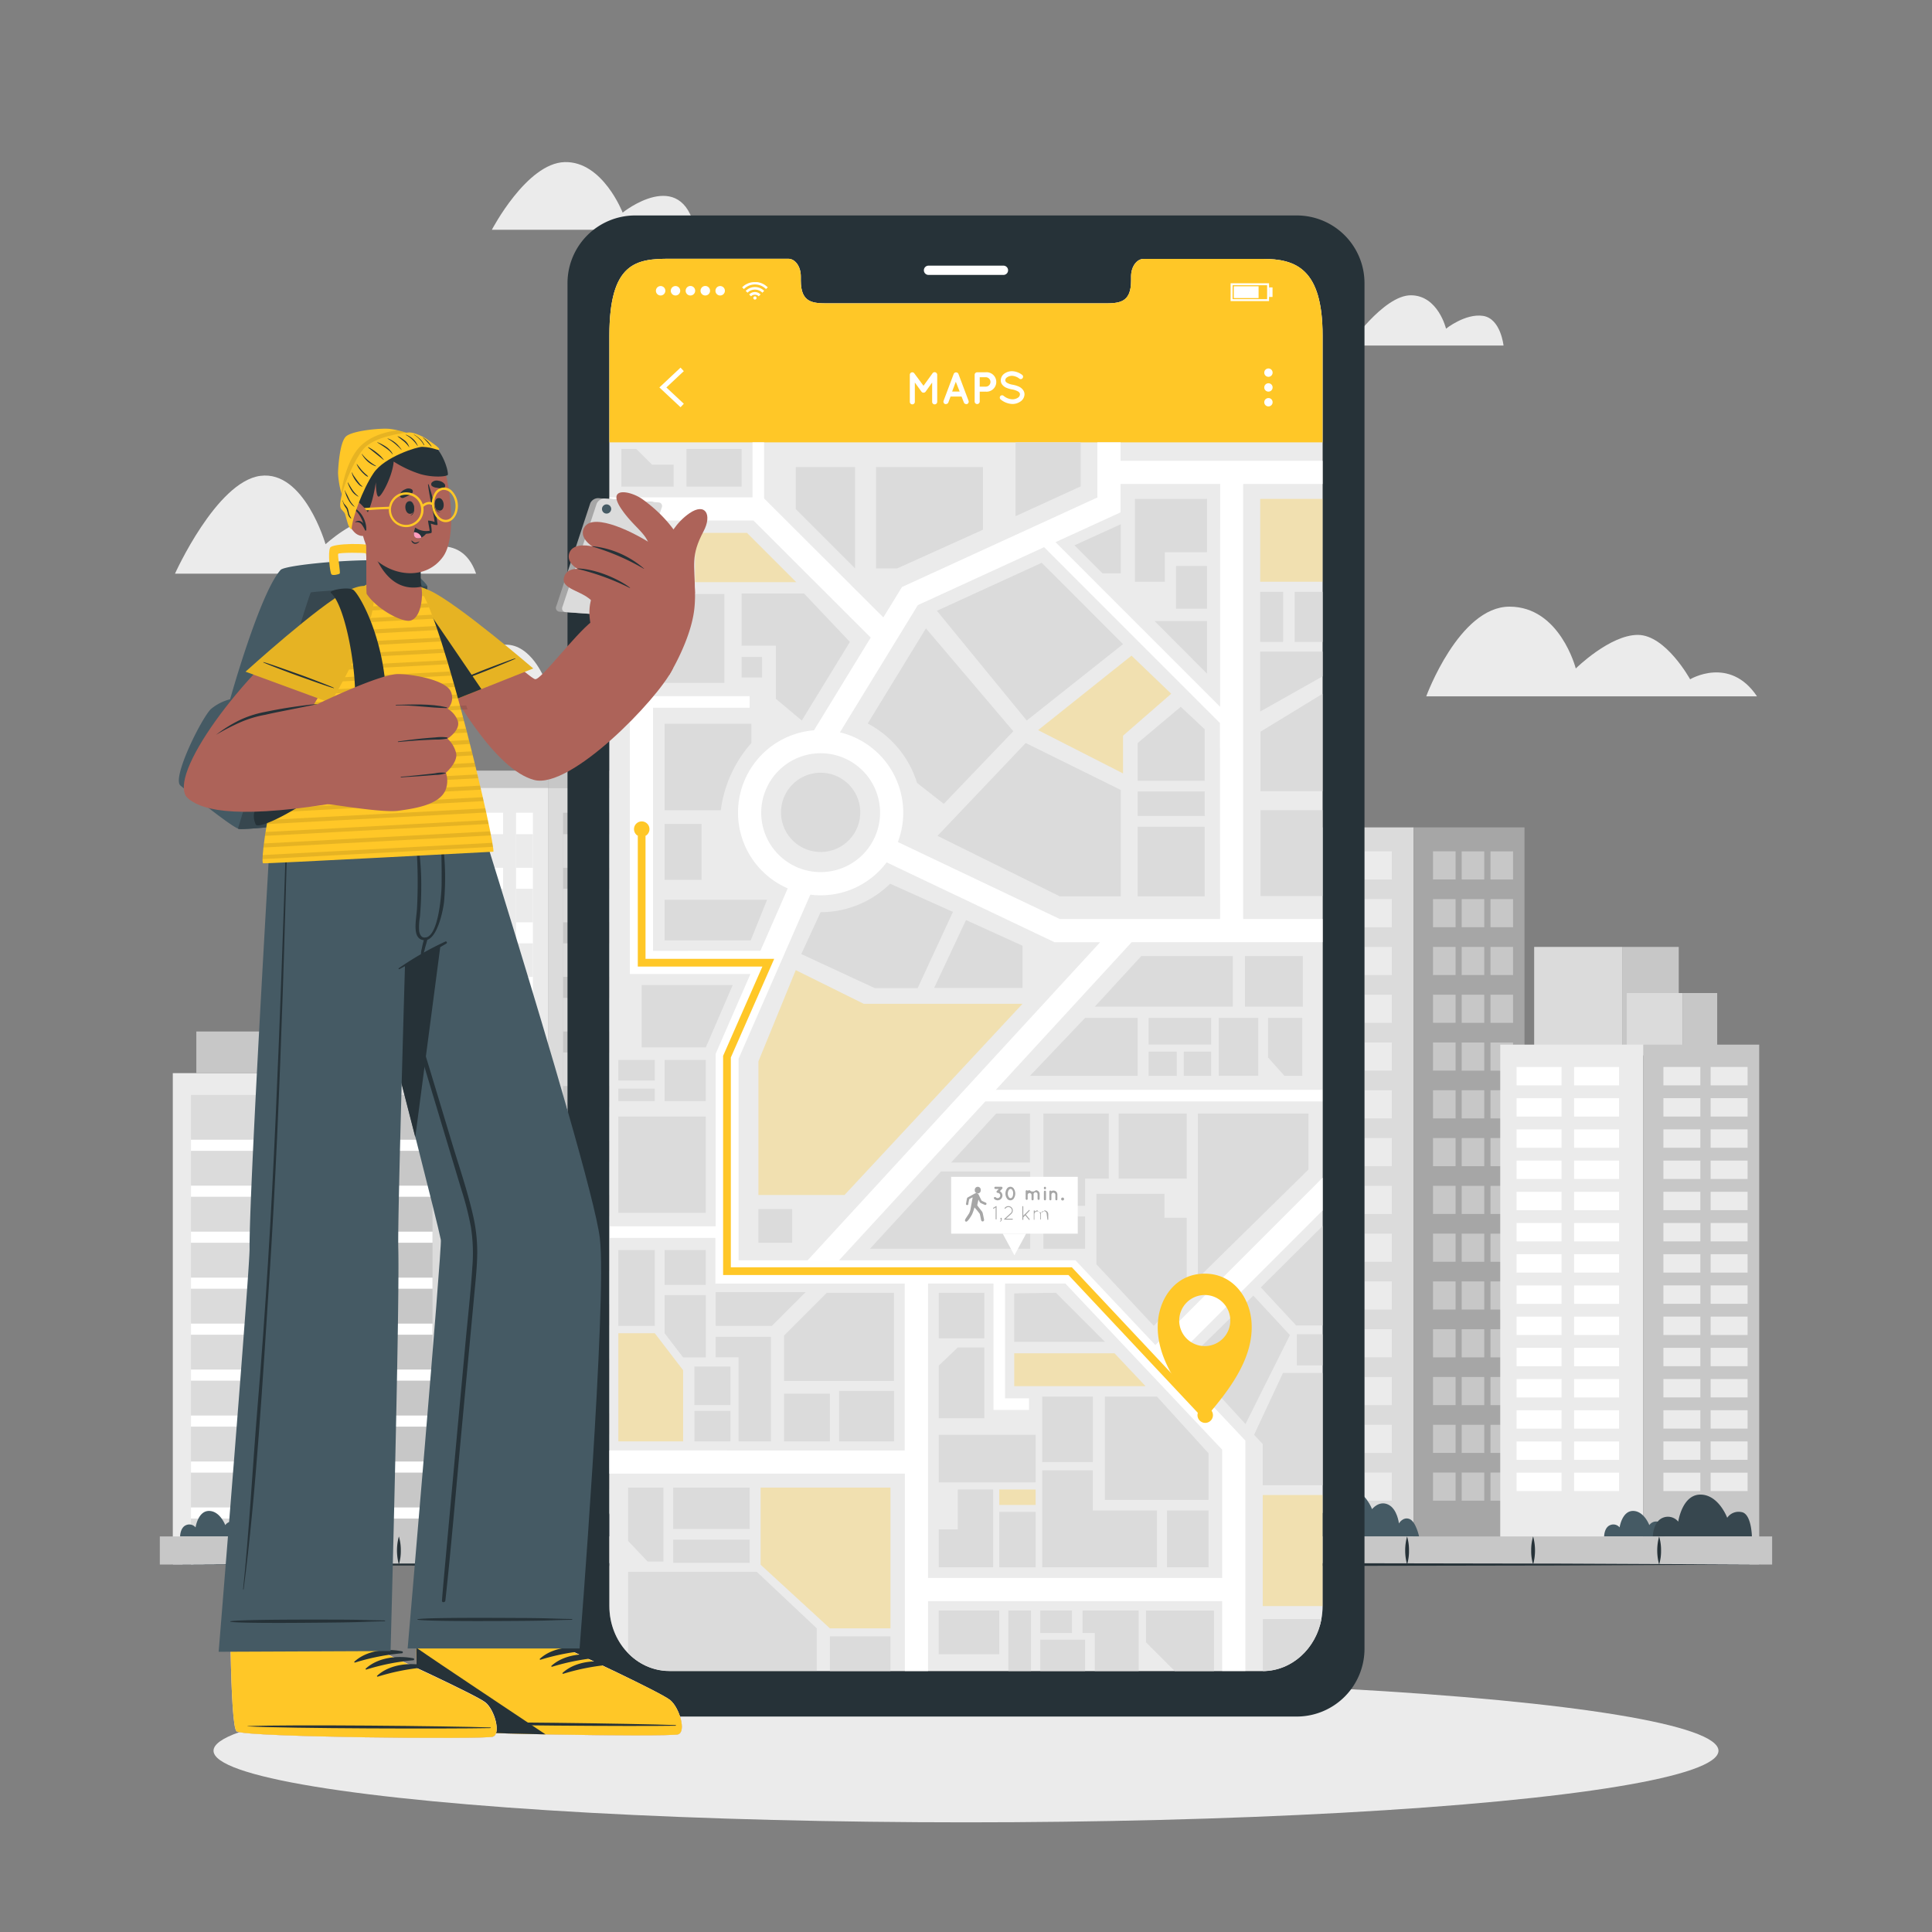 <svg xmlns="http://www.w3.org/2000/svg" viewBox="0 0 500 500"><rect x="0" y="0" width="500" height="500" fill="#808080" stroke="none"/><g id="freepik--background-complete--inject-62"><path d="M454.71,180.21h-85.6S377.6,157,390.66,157s17.15,16,17.15,16,8.81-8.69,16.05-8.69,13.54,11.49,13.54,11.49S447.63,169.65,454.71,180.21Z" style="fill:#ebebeb"></path><path d="M389.11,89.42h-40s8.94-13,16-13,9.12,8.64,9.12,8.64,5-4,9.58-3.31S389.11,89.42,389.11,89.42Z" style="fill:#ebebeb"></path><path d="M123.21,148.46H45.29S56,124.64,67.38,123.15s16.87,17.7,16.87,17.7,7.36-6.78,13.15-6.78S107.66,143,107.66,143,119.24,136.88,123.21,148.46Z" style="fill:#ebebeb"></path><path d="M179.93,59.47H127.29s9-17.26,18.85-17.52,15,13.07,15,13.07S176.37,42.77,179.93,59.47Z" style="fill:#ebebeb"></path><path d="M153.61,178.66H118.08s6.11-11.65,12.73-11.81,10.1,8.81,10.1,8.81S151.21,167.4,153.61,178.66Z" style="fill:#ebebeb"></path></g><g id="freepik--Shadow--inject-62"><ellipse cx="250" cy="453.09" rx="194.74" ry="18.53" style="fill:#ebebeb"></ellipse></g><g id="freepik--Buildings--inject-62"><rect x="329.46" y="214.13" width="36.39" height="190.78" style="fill:#dbdbdb"></rect><rect x="335.11" y="220.32" width="7.07" height="7.28" style="fill:#ebebeb"></rect><rect x="344.16" y="220.32" width="7.07" height="7.28" style="fill:#ebebeb"></rect><rect x="335.11" y="232.69" width="7.07" height="7.28" style="fill:#ebebeb"></rect><rect x="344.16" y="232.69" width="7.07" height="7.28" style="fill:#ebebeb"></rect><rect x="335.11" y="245.06" width="7.07" height="7.28" style="fill:#ebebeb"></rect><rect x="344.16" y="245.06" width="7.07" height="7.28" style="fill:#ebebeb"></rect><rect x="335.11" y="257.42" width="7.07" height="7.28" style="fill:#ebebeb"></rect><rect x="344.16" y="257.42" width="7.07" height="7.28" style="fill:#ebebeb"></rect><rect x="335.11" y="269.79" width="7.07" height="7.28" style="fill:#ebebeb"></rect><rect x="344.16" y="269.79" width="7.07" height="7.28" style="fill:#ebebeb"></rect><rect x="335.11" y="282.16" width="7.07" height="7.28" style="fill:#ebebeb"></rect><rect x="344.16" y="282.16" width="7.07" height="7.28" style="fill:#ebebeb"></rect><rect x="335.11" y="294.53" width="7.07" height="7.28" style="fill:#ebebeb"></rect><rect x="344.16" y="294.53" width="7.07" height="7.28" style="fill:#ebebeb"></rect><rect x="335.11" y="306.89" width="7.07" height="7.28" style="fill:#ebebeb"></rect><rect x="344.16" y="306.89" width="7.07" height="7.28" style="fill:#ebebeb"></rect><rect x="335.11" y="319.26" width="7.07" height="7.28" style="fill:#ebebeb"></rect><rect x="344.16" y="319.26" width="7.07" height="7.28" style="fill:#ebebeb"></rect><rect x="335.11" y="331.63" width="7.07" height="7.28" style="fill:#ebebeb"></rect><rect x="344.16" y="331.63" width="7.07" height="7.28" style="fill:#ebebeb"></rect><rect x="335.11" y="344" width="7.07" height="7.28" style="fill:#ebebeb"></rect><rect x="344.16" y="344" width="7.07" height="7.28" style="fill:#ebebeb"></rect><rect x="335.11" y="356.36" width="7.07" height="7.28" style="fill:#ebebeb"></rect><rect x="344.16" y="356.36" width="7.07" height="7.28" style="fill:#ebebeb"></rect><rect x="335.11" y="368.73" width="7.07" height="7.28" style="fill:#ebebeb"></rect><rect x="344.16" y="368.73" width="7.07" height="7.28" style="fill:#ebebeb"></rect><rect x="335.11" y="381.1" width="7.07" height="7.28" style="fill:#ebebeb"></rect><rect x="353.13" y="381.1" width="7.07" height="7.28" transform="translate(713.33 769.48) rotate(180)" style="fill:#ebebeb"></rect><rect x="353.13" y="368.73" width="7.07" height="7.28" transform="translate(713.33 744.75) rotate(180)" style="fill:#ebebeb"></rect><rect x="353.13" y="356.36" width="7.07" height="7.28" transform="translate(713.33 720.01) rotate(180)" style="fill:#ebebeb"></rect><rect x="353.13" y="344" width="7.07" height="7.28" transform="translate(713.33 695.28) rotate(180)" style="fill:#ebebeb"></rect><rect x="353.13" y="331.63" width="7.07" height="7.28" transform="translate(713.33 670.54) rotate(180)" style="fill:#ebebeb"></rect><rect x="353.13" y="319.26" width="7.07" height="7.28" transform="translate(713.33 645.81) rotate(180)" style="fill:#ebebeb"></rect><rect x="353.13" y="306.89" width="7.07" height="7.28" transform="translate(713.33 621.07) rotate(180)" style="fill:#ebebeb"></rect><rect x="353.13" y="294.53" width="7.07" height="7.28" transform="translate(713.33 596.34) rotate(180)" style="fill:#ebebeb"></rect><rect x="353.13" y="282.16" width="7.07" height="7.28" transform="translate(713.33 571.6) rotate(180)" style="fill:#ebebeb"></rect><rect x="353.13" y="269.79" width="7.07" height="7.28" transform="translate(713.33 546.87) rotate(180)" style="fill:#ebebeb"></rect><rect x="353.13" y="257.42" width="7.07" height="7.28" transform="translate(713.33 522.13) rotate(180)" style="fill:#ebebeb"></rect><rect x="353.13" y="245.06" width="7.07" height="7.28" transform="translate(713.33 497.4) rotate(180)" style="fill:#ebebeb"></rect><rect x="353.13" y="232.69" width="7.07" height="7.28" transform="translate(713.33 472.66) rotate(180)" style="fill:#ebebeb"></rect><rect x="353.13" y="220.32" width="7.07" height="7.28" transform="translate(713.33 447.93) rotate(180)" style="fill:#ebebeb"></rect><rect x="344.16" y="381.1" width="7.07" height="7.28" style="fill:#ebebeb"></rect><rect x="365.85" y="214.13" width="28.69" height="190.78" style="fill:#a6a6a6"></rect><rect x="385.75" y="381.1" width="5.84" height="7.28" transform="translate(777.33 769.48) rotate(180)" style="fill:#c7c7c7"></rect><rect x="378.27" y="381.1" width="5.84" height="7.28" transform="translate(762.39 769.48) rotate(180)" style="fill:#c7c7c7"></rect><rect x="385.75" y="368.73" width="5.84" height="7.28" transform="translate(777.33 744.75) rotate(180)" style="fill:#c7c7c7"></rect><rect x="378.27" y="368.73" width="5.84" height="7.28" transform="translate(762.39 744.75) rotate(180)" style="fill:#c7c7c7"></rect><rect x="385.75" y="356.36" width="5.84" height="7.28" transform="translate(777.33 720.01) rotate(180)" style="fill:#c7c7c7"></rect><rect x="378.27" y="356.36" width="5.84" height="7.28" transform="translate(762.39 720.01) rotate(180)" style="fill:#c7c7c7"></rect><rect x="385.75" y="344" width="5.84" height="7.28" transform="translate(777.33 695.28) rotate(180)" style="fill:#c7c7c7"></rect><rect x="378.27" y="344" width="5.84" height="7.28" transform="translate(762.39 695.28) rotate(180)" style="fill:#c7c7c7"></rect><rect x="385.75" y="331.63" width="5.84" height="7.28" transform="translate(777.33 670.54) rotate(180)" style="fill:#c7c7c7"></rect><rect x="378.27" y="331.63" width="5.84" height="7.28" transform="translate(762.39 670.54) rotate(180)" style="fill:#c7c7c7"></rect><rect x="385.75" y="319.26" width="5.84" height="7.28" transform="translate(777.33 645.81) rotate(180)" style="fill:#c7c7c7"></rect><rect x="378.27" y="319.26" width="5.84" height="7.28" transform="translate(762.39 645.81) rotate(180)" style="fill:#c7c7c7"></rect><rect x="385.75" y="306.89" width="5.84" height="7.28" transform="translate(777.33 621.07) rotate(180)" style="fill:#c7c7c7"></rect><rect x="378.27" y="306.89" width="5.84" height="7.28" transform="translate(762.39 621.07) rotate(180)" style="fill:#c7c7c7"></rect><rect x="385.75" y="294.53" width="5.84" height="7.28" transform="translate(777.33 596.34) rotate(180)" style="fill:#c7c7c7"></rect><rect x="378.27" y="294.53" width="5.84" height="7.28" transform="translate(762.39 596.34) rotate(180)" style="fill:#c7c7c7"></rect><rect x="385.75" y="282.16" width="5.84" height="7.28" transform="translate(777.33 571.6) rotate(180)" style="fill:#c7c7c7"></rect><rect x="378.27" y="282.16" width="5.84" height="7.28" transform="translate(762.39 571.6) rotate(180)" style="fill:#c7c7c7"></rect><rect x="385.75" y="269.79" width="5.84" height="7.28" transform="translate(777.33 546.87) rotate(180)" style="fill:#c7c7c7"></rect><rect x="378.27" y="269.79" width="5.84" height="7.28" transform="translate(762.39 546.87) rotate(180)" style="fill:#c7c7c7"></rect><rect x="385.75" y="257.42" width="5.84" height="7.28" transform="translate(777.33 522.13) rotate(180)" style="fill:#c7c7c7"></rect><rect x="378.27" y="257.42" width="5.84" height="7.28" transform="translate(762.39 522.13) rotate(180)" style="fill:#c7c7c7"></rect><rect x="385.75" y="245.06" width="5.84" height="7.28" transform="translate(777.33 497.4) rotate(180)" style="fill:#c7c7c7"></rect><rect x="378.27" y="245.06" width="5.84" height="7.28" transform="translate(762.39 497.4) rotate(180)" style="fill:#c7c7c7"></rect><rect x="385.75" y="232.69" width="5.84" height="7.28" transform="translate(777.33 472.66) rotate(180)" style="fill:#c7c7c7"></rect><rect x="378.27" y="232.69" width="5.84" height="7.28" transform="translate(762.39 472.66) rotate(180)" style="fill:#c7c7c7"></rect><rect x="385.75" y="220.32" width="5.84" height="7.28" transform="translate(777.33 447.93) rotate(180)" style="fill:#c7c7c7"></rect><rect x="370.86" y="220.32" width="5.84" height="7.28" style="fill:#c7c7c7"></rect><rect x="370.86" y="232.69" width="5.84" height="7.28" style="fill:#c7c7c7"></rect><rect x="370.86" y="245.06" width="5.84" height="7.28" style="fill:#c7c7c7"></rect><rect x="370.86" y="257.42" width="5.84" height="7.28" style="fill:#c7c7c7"></rect><rect x="370.86" y="269.79" width="5.84" height="7.28" style="fill:#c7c7c7"></rect><rect x="370.86" y="282.16" width="5.84" height="7.28" style="fill:#c7c7c7"></rect><rect x="370.86" y="294.53" width="5.84" height="7.28" style="fill:#c7c7c7"></rect><rect x="370.86" y="306.89" width="5.84" height="7.28" style="fill:#c7c7c7"></rect><rect x="370.86" y="319.26" width="5.84" height="7.28" style="fill:#c7c7c7"></rect><rect x="370.86" y="331.63" width="5.84" height="7.28" style="fill:#c7c7c7"></rect><rect x="370.86" y="344" width="5.84" height="7.28" style="fill:#c7c7c7"></rect><rect x="370.86" y="356.36" width="5.84" height="7.28" style="fill:#c7c7c7"></rect><rect x="370.86" y="368.73" width="5.84" height="7.28" style="fill:#c7c7c7"></rect><rect x="370.86" y="381.1" width="5.84" height="7.28" style="fill:#c7c7c7"></rect><rect x="378.27" y="220.32" width="5.84" height="7.28" transform="translate(762.39 447.93) rotate(180)" style="fill:#c7c7c7"></rect><rect x="98.77" y="203.84" width="43.05" height="201.06" style="fill:#ebebeb"></rect><rect x="97.73" y="199.44" width="44.09" height="4.4" style="fill:#c7c7c7"></rect><rect x="102.66" y="210.33" width="4.36" height="194.58" style="fill:#fff"></rect><rect x="110.38" y="210.33" width="4.36" height="194.58" style="fill:#fff"></rect><rect x="118.11" y="210.33" width="4.36" height="194.58" style="fill:#fff"></rect><rect x="125.84" y="210.33" width="4.36" height="194.58" style="fill:#fff"></rect><rect x="133.56" y="210.33" width="4.36" height="194.58" style="fill:#fff"></rect><rect x="102.66" y="215.89" width="4.36" height="8.69" style="fill:#ebebeb"></rect><rect x="110.38" y="215.89" width="4.36" height="8.69" style="fill:#ebebeb"></rect><rect x="118.11" y="215.89" width="4.36" height="8.69" style="fill:#ebebeb"></rect><rect x="125.84" y="215.89" width="4.36" height="8.69" style="fill:#ebebeb"></rect><rect x="133.56" y="215.89" width="4.36" height="8.69" style="fill:#ebebeb"></rect><rect x="102.66" y="230.01" width="4.36" height="8.69" style="fill:#ebebeb"></rect><rect x="110.38" y="230.01" width="4.36" height="8.69" style="fill:#ebebeb"></rect><rect x="118.11" y="230.01" width="4.36" height="8.69" style="fill:#ebebeb"></rect><rect x="125.84" y="230.01" width="4.36" height="8.69" style="fill:#ebebeb"></rect><rect x="133.56" y="230.01" width="4.36" height="8.69" style="fill:#ebebeb"></rect><rect x="102.66" y="244.13" width="4.36" height="8.69" style="fill:#ebebeb"></rect><rect x="110.38" y="244.13" width="4.36" height="8.69" style="fill:#ebebeb"></rect><rect x="118.11" y="244.13" width="4.36" height="8.69" style="fill:#ebebeb"></rect><rect x="125.84" y="244.13" width="4.36" height="8.69" style="fill:#ebebeb"></rect><rect x="133.56" y="244.13" width="4.36" height="8.69" style="fill:#ebebeb"></rect><rect x="102.66" y="258.26" width="4.36" height="8.69" style="fill:#ebebeb"></rect><rect x="110.38" y="258.26" width="4.36" height="8.69" style="fill:#ebebeb"></rect><rect x="118.11" y="258.26" width="4.36" height="8.69" style="fill:#ebebeb"></rect><rect x="125.84" y="258.26" width="4.36" height="8.69" style="fill:#ebebeb"></rect><rect x="133.56" y="258.26" width="4.36" height="8.69" style="fill:#ebebeb"></rect><rect x="102.66" y="272.38" width="4.36" height="8.69" style="fill:#ebebeb"></rect><rect x="110.38" y="272.38" width="4.36" height="8.69" style="fill:#ebebeb"></rect><rect x="118.11" y="272.38" width="4.36" height="8.69" style="fill:#ebebeb"></rect><rect x="125.84" y="272.38" width="4.36" height="8.69" style="fill:#ebebeb"></rect><rect x="133.56" y="272.38" width="4.36" height="8.69" style="fill:#ebebeb"></rect><rect x="102.66" y="286.5" width="4.36" height="8.69" style="fill:#ebebeb"></rect><rect x="110.38" y="286.5" width="4.36" height="8.69" style="fill:#ebebeb"></rect><rect x="118.11" y="286.5" width="4.36" height="8.69" style="fill:#ebebeb"></rect><rect x="125.84" y="286.5" width="4.36" height="8.69" style="fill:#ebebeb"></rect><rect x="133.56" y="286.5" width="4.36" height="8.69" style="fill:#ebebeb"></rect><rect x="102.66" y="300.63" width="4.36" height="8.69" style="fill:#ebebeb"></rect><rect x="110.38" y="300.63" width="4.36" height="8.69" style="fill:#ebebeb"></rect><rect x="118.11" y="300.63" width="4.36" height="8.69" style="fill:#ebebeb"></rect><rect x="125.84" y="300.63" width="4.36" height="8.69" style="fill:#ebebeb"></rect><rect x="133.56" y="300.63" width="4.36" height="8.69" style="fill:#ebebeb"></rect><rect x="102.66" y="314.75" width="4.36" height="8.69" style="fill:#ebebeb"></rect><rect x="110.38" y="314.75" width="4.36" height="8.69" style="fill:#ebebeb"></rect><rect x="118.11" y="314.75" width="4.36" height="8.69" style="fill:#ebebeb"></rect><rect x="125.84" y="314.75" width="4.36" height="8.69" style="fill:#ebebeb"></rect><rect x="133.56" y="314.75" width="4.36" height="8.69" style="fill:#ebebeb"></rect><rect x="102.66" y="328.87" width="4.36" height="8.69" style="fill:#ebebeb"></rect><rect x="110.38" y="328.87" width="4.36" height="8.69" style="fill:#ebebeb"></rect><rect x="118.11" y="328.87" width="4.36" height="8.69" style="fill:#ebebeb"></rect><rect x="125.84" y="328.87" width="4.36" height="8.69" style="fill:#ebebeb"></rect><rect x="133.56" y="328.87" width="4.36" height="8.69" style="fill:#ebebeb"></rect><rect x="102.66" y="342.99" width="4.36" height="8.69" style="fill:#ebebeb"></rect><rect x="110.38" y="342.99" width="4.36" height="8.69" style="fill:#ebebeb"></rect><rect x="118.11" y="342.99" width="4.36" height="8.69" style="fill:#ebebeb"></rect><rect x="125.84" y="342.99" width="4.36" height="8.69" style="fill:#ebebeb"></rect><rect x="133.56" y="342.99" width="4.36" height="8.69" style="fill:#ebebeb"></rect><rect x="102.66" y="357.12" width="4.36" height="8.69" style="fill:#ebebeb"></rect><rect x="110.38" y="357.12" width="4.36" height="8.69" style="fill:#ebebeb"></rect><rect x="118.11" y="357.12" width="4.36" height="8.69" style="fill:#ebebeb"></rect><rect x="125.84" y="357.12" width="4.36" height="8.69" style="fill:#ebebeb"></rect><rect x="133.56" y="357.12" width="4.36" height="8.69" style="fill:#ebebeb"></rect><rect x="102.66" y="371.24" width="4.36" height="8.69" style="fill:#ebebeb"></rect><rect x="110.38" y="371.24" width="4.36" height="8.69" style="fill:#ebebeb"></rect><rect x="118.11" y="371.24" width="4.36" height="8.69" style="fill:#ebebeb"></rect><rect x="125.84" y="371.24" width="4.36" height="8.69" style="fill:#ebebeb"></rect><rect x="133.56" y="371.24" width="4.36" height="8.69" style="fill:#ebebeb"></rect><rect x="102.66" y="385.36" width="4.36" height="8.69" style="fill:#ebebeb"></rect><rect x="110.38" y="385.36" width="4.36" height="8.69" style="fill:#ebebeb"></rect><rect x="118.11" y="385.36" width="4.36" height="8.69" style="fill:#ebebeb"></rect><rect x="125.84" y="385.36" width="4.36" height="8.69" style="fill:#ebebeb"></rect><rect x="133.56" y="385.36" width="4.36" height="8.69" style="fill:#ebebeb"></rect><rect x="102.66" y="399.49" width="4.36" height="5.42" style="fill:#ebebeb"></rect><rect x="110.38" y="399.49" width="4.36" height="5.42" style="fill:#ebebeb"></rect><rect x="118.11" y="399.49" width="4.36" height="5.42" style="fill:#ebebeb"></rect><rect x="125.84" y="399.49" width="4.36" height="5.42" style="fill:#ebebeb"></rect><rect x="133.56" y="399.49" width="4.36" height="5.42" style="fill:#ebebeb"></rect><rect x="141.82" y="203.84" width="27.64" height="201.06" style="fill:#dbdbdb"></rect><rect x="141.82" y="199.44" width="28.84" height="4.4" style="fill:#c7c7c7"></rect><rect x="145.71" y="210.33" width="4.36" height="194.58" style="fill:#c7c7c7"></rect><rect x="153.44" y="210.33" width="4.36" height="194.58" style="fill:#c7c7c7"></rect><rect x="161.17" y="210.33" width="4.36" height="194.58" style="fill:#c7c7c7"></rect><rect x="145.71" y="215.89" width="4.36" height="8.69" style="fill:#dbdbdb"></rect><rect x="153.44" y="215.89" width="4.36" height="8.69" style="fill:#dbdbdb"></rect><rect x="161.17" y="215.89" width="4.36" height="8.69" style="fill:#dbdbdb"></rect><rect x="145.71" y="230.01" width="4.36" height="8.69" style="fill:#dbdbdb"></rect><rect x="153.44" y="230.01" width="4.36" height="8.69" style="fill:#dbdbdb"></rect><rect x="161.17" y="230.01" width="4.36" height="8.69" style="fill:#dbdbdb"></rect><rect x="145.71" y="244.13" width="4.36" height="8.69" style="fill:#dbdbdb"></rect><rect x="153.44" y="244.13" width="4.36" height="8.69" style="fill:#dbdbdb"></rect><rect x="161.17" y="244.13" width="4.36" height="8.69" style="fill:#dbdbdb"></rect><rect x="145.71" y="258.26" width="4.36" height="8.69" style="fill:#dbdbdb"></rect><rect x="153.44" y="258.26" width="4.36" height="8.69" style="fill:#dbdbdb"></rect><rect x="161.17" y="258.26" width="4.36" height="8.69" style="fill:#dbdbdb"></rect><rect x="145.71" y="272.38" width="4.36" height="8.69" style="fill:#dbdbdb"></rect><rect x="153.44" y="272.38" width="4.36" height="8.69" style="fill:#dbdbdb"></rect><rect x="161.17" y="272.38" width="4.36" height="8.69" style="fill:#dbdbdb"></rect><rect x="145.71" y="286.5" width="4.36" height="8.69" style="fill:#dbdbdb"></rect><rect x="153.44" y="286.5" width="4.36" height="8.69" style="fill:#dbdbdb"></rect><rect x="161.17" y="286.5" width="4.36" height="8.69" style="fill:#dbdbdb"></rect><rect x="145.71" y="300.63" width="4.36" height="8.69" style="fill:#dbdbdb"></rect><rect x="153.44" y="300.63" width="4.36" height="8.69" style="fill:#dbdbdb"></rect><rect x="161.17" y="300.63" width="4.36" height="8.69" style="fill:#dbdbdb"></rect><rect x="145.71" y="314.75" width="4.36" height="8.69" style="fill:#dbdbdb"></rect><rect x="153.44" y="314.75" width="4.36" height="8.69" style="fill:#dbdbdb"></rect><rect x="161.17" y="314.75" width="4.36" height="8.69" style="fill:#dbdbdb"></rect><rect x="145.71" y="328.87" width="4.36" height="8.69" style="fill:#dbdbdb"></rect><rect x="153.44" y="328.87" width="4.36" height="8.69" style="fill:#dbdbdb"></rect><rect x="161.17" y="328.87" width="4.36" height="8.69" style="fill:#dbdbdb"></rect><rect x="145.71" y="342.99" width="4.36" height="8.69" style="fill:#dbdbdb"></rect><rect x="153.44" y="342.99" width="4.36" height="8.69" style="fill:#dbdbdb"></rect><rect x="161.17" y="342.99" width="4.36" height="8.69" style="fill:#dbdbdb"></rect><rect x="145.71" y="357.12" width="4.36" height="8.69" style="fill:#dbdbdb"></rect><rect x="153.44" y="357.12" width="4.36" height="8.69" style="fill:#dbdbdb"></rect><rect x="161.17" y="357.12" width="4.36" height="8.69" style="fill:#dbdbdb"></rect><rect x="145.71" y="371.24" width="4.36" height="8.69" style="fill:#dbdbdb"></rect><rect x="153.44" y="371.24" width="4.36" height="8.69" style="fill:#dbdbdb"></rect><rect x="161.17" y="371.24" width="4.36" height="8.69" style="fill:#dbdbdb"></rect><rect x="145.71" y="385.36" width="4.36" height="8.69" style="fill:#dbdbdb"></rect><rect x="153.44" y="385.36" width="4.36" height="8.69" style="fill:#dbdbdb"></rect><rect x="161.17" y="385.36" width="4.36" height="8.69" style="fill:#dbdbdb"></rect><rect x="145.71" y="399.49" width="4.36" height="5.42" style="fill:#dbdbdb"></rect><rect x="153.44" y="399.49" width="4.36" height="5.42" style="fill:#dbdbdb"></rect><rect x="161.17" y="399.49" width="4.36" height="5.42" style="fill:#dbdbdb"></rect><rect x="44.72" y="277.73" width="42.87" height="127.17" style="fill:#ebebeb"></rect><rect x="50.81" y="266.95" width="36.77" height="10.78" style="fill:#c7c7c7"></rect><rect x="49.42" y="283.36" width="33.47" height="121.54" style="fill:#dbdbdb"></rect><rect x="49.42" y="294.96" width="33.47" height="2.87" style="fill:#fff"></rect><rect x="49.42" y="306.85" width="33.47" height="2.87" style="fill:#fff"></rect><rect x="49.42" y="318.75" width="33.47" height="2.87" style="fill:#fff"></rect><rect x="49.42" y="330.65" width="33.47" height="2.87" style="fill:#fff"></rect><rect x="49.42" y="342.55" width="33.47" height="2.87" style="fill:#fff"></rect><rect x="49.42" y="354.44" width="33.47" height="2.87" style="fill:#fff"></rect><rect x="49.42" y="366.34" width="33.47" height="2.87" style="fill:#fff"></rect><rect x="49.42" y="378.24" width="33.47" height="2.87" style="fill:#fff"></rect><rect x="49.42" y="390.13" width="33.47" height="2.87" style="fill:#fff"></rect><rect x="49.42" y="402.03" width="33.47" height="2.87" style="fill:#fff"></rect><rect x="87.59" y="277.73" width="26.85" height="127.17" style="fill:#dbdbdb"></rect><rect x="87.59" y="266.95" width="22.82" height="10.78" style="fill:#a6a6a6"></rect><rect x="91.29" y="283.36" width="20.65" height="121.54" style="fill:#c7c7c7"></rect><rect x="91.29" y="294.96" width="20.65" height="2.87" style="fill:#fff"></rect><rect x="91.29" y="306.85" width="20.65" height="2.87" style="fill:#fff"></rect><rect x="91.29" y="318.75" width="20.65" height="2.87" style="fill:#fff"></rect><rect x="91.29" y="330.65" width="20.65" height="2.87" style="fill:#fff"></rect><rect x="91.29" y="342.55" width="20.65" height="2.87" style="fill:#fff"></rect><rect x="91.29" y="354.44" width="20.65" height="2.87" style="fill:#fff"></rect><rect x="91.29" y="366.34" width="20.65" height="2.87" style="fill:#fff"></rect><rect x="91.29" y="378.24" width="20.65" height="2.87" style="fill:#fff"></rect><rect x="91.29" y="390.13" width="20.65" height="2.87" style="fill:#fff"></rect><rect x="91.29" y="402.03" width="20.65" height="2.87" style="fill:#fff"></rect><rect x="163.14" y="330.45" width="33.14" height="74.45" style="fill:#dbdbdb"></rect><rect x="168.35" y="336.9" width="5.86" height="4.56" style="fill:#c7c7c7"></rect><rect x="168.35" y="346.64" width="5.86" height="4.56" style="fill:#c7c7c7"></rect><rect x="168.35" y="356.38" width="5.86" height="4.56" style="fill:#c7c7c7"></rect><rect x="168.35" y="366.12" width="5.86" height="4.56" style="fill:#c7c7c7"></rect><rect x="168.35" y="375.87" width="5.86" height="4.56" style="fill:#c7c7c7"></rect><rect x="168.35" y="385.61" width="5.86" height="4.56" style="fill:#c7c7c7"></rect><rect x="168.35" y="395.35" width="5.86" height="4.56" style="fill:#c7c7c7"></rect><rect x="176.79" y="336.9" width="5.87" height="4.56" style="fill:#c7c7c7"></rect><rect x="176.79" y="346.64" width="5.87" height="4.56" style="fill:#c7c7c7"></rect><rect x="176.79" y="356.38" width="5.87" height="4.56" style="fill:#c7c7c7"></rect><rect x="176.79" y="366.12" width="5.87" height="4.56" style="fill:#c7c7c7"></rect><rect x="176.79" y="375.87" width="5.87" height="4.56" style="fill:#c7c7c7"></rect><rect x="176.79" y="385.61" width="5.87" height="4.56" style="fill:#c7c7c7"></rect><rect x="176.79" y="395.35" width="5.87" height="4.56" style="fill:#c7c7c7"></rect><rect x="185.21" y="336.9" width="5.87" height="4.56" style="fill:#c7c7c7"></rect><rect x="185.21" y="346.64" width="5.87" height="4.56" style="fill:#c7c7c7"></rect><rect x="185.21" y="356.38" width="5.87" height="4.56" style="fill:#c7c7c7"></rect><rect x="185.21" y="366.12" width="5.87" height="4.56" style="fill:#c7c7c7"></rect><rect x="185.21" y="375.87" width="5.87" height="4.56" style="fill:#c7c7c7"></rect><rect x="185.21" y="385.61" width="5.87" height="4.56" style="fill:#c7c7c7"></rect><rect x="185.21" y="395.35" width="5.87" height="4.56" style="fill:#c7c7c7"></rect><rect x="196.28" y="330.45" width="23.25" height="74.45" style="fill:#a6a6a6"></rect><rect x="212.38" y="394.62" width="4.77" height="4.56" transform="translate(429.54 793.81) rotate(180)" style="fill:#c7c7c7"></rect><rect x="212.38" y="384.88" width="4.77" height="4.56" transform="translate(429.54 774.33) rotate(180)" style="fill:#c7c7c7"></rect><rect x="212.38" y="375.14" width="4.77" height="4.56" transform="translate(429.54 754.84) rotate(180)" style="fill:#c7c7c7"></rect><rect x="212.38" y="365.4" width="4.77" height="4.56" transform="translate(429.54 735.36) rotate(180)" style="fill:#c7c7c7"></rect><rect x="212.38" y="355.65" width="4.77" height="4.56" transform="translate(429.54 715.87) rotate(180)" style="fill:#c7c7c7"></rect><rect x="212.38" y="345.91" width="4.77" height="4.56" transform="translate(429.54 696.39) rotate(180)" style="fill:#c7c7c7"></rect><rect x="212.38" y="336.17" width="4.77" height="4.56" transform="translate(429.54 676.9) rotate(180)" style="fill:#c7c7c7"></rect><rect x="205.51" y="394.62" width="4.77" height="4.56" transform="translate(415.8 793.81) rotate(180)" style="fill:#c7c7c7"></rect><rect x="205.51" y="384.88" width="4.77" height="4.56" transform="translate(415.8 774.33) rotate(180)" style="fill:#c7c7c7"></rect><rect x="205.51" y="375.14" width="4.77" height="4.56" transform="translate(415.8 754.84) rotate(180)" style="fill:#c7c7c7"></rect><rect x="205.51" y="365.4" width="4.77" height="4.56" transform="translate(415.8 735.36) rotate(180)" style="fill:#c7c7c7"></rect><rect x="205.51" y="355.65" width="4.77" height="4.56" transform="translate(415.8 715.87) rotate(180)" style="fill:#c7c7c7"></rect><rect x="205.51" y="345.91" width="4.77" height="4.56" transform="translate(415.8 696.39) rotate(180)" style="fill:#c7c7c7"></rect><rect x="205.51" y="336.17" width="4.77" height="4.56" transform="translate(415.8 676.9) rotate(180)" style="fill:#c7c7c7"></rect><rect x="198.66" y="394.62" width="4.77" height="4.56" transform="translate(402.1 793.81) rotate(180)" style="fill:#c7c7c7"></rect><rect x="198.66" y="384.88" width="4.77" height="4.56" transform="translate(402.1 774.33) rotate(180)" style="fill:#c7c7c7"></rect><rect x="198.66" y="375.14" width="4.77" height="4.56" transform="translate(402.1 754.84) rotate(180)" style="fill:#c7c7c7"></rect><rect x="198.66" y="365.4" width="4.77" height="4.56" transform="translate(402.1 735.36) rotate(180)" style="fill:#c7c7c7"></rect><rect x="198.66" y="355.65" width="4.77" height="4.56" transform="translate(402.1 715.87) rotate(180)" style="fill:#c7c7c7"></rect><rect x="198.66" y="345.91" width="4.77" height="4.56" transform="translate(402.1 696.39) rotate(180)" style="fill:#c7c7c7"></rect><rect x="198.66" y="336.17" width="4.77" height="4.56" transform="translate(402.1 676.9) rotate(180)" style="fill:#c7c7c7"></rect><rect x="397.04" y="245.06" width="22.9" height="27.05" style="fill:#dbdbdb"></rect><rect x="419.94" y="245.06" width="14.52" height="28.04" style="fill:#c7c7c7"></rect><rect x="421.01" y="257" width="14.41" height="16.1" style="fill:#dbdbdb"></rect><rect x="435.42" y="257" width="8.99" height="16.1" style="fill:#c7c7c7"></rect><rect x="388.26" y="270.35" width="37.02" height="134.56" style="fill:#ebebeb"></rect><rect x="392.49" y="276.13" width="11.64" height="4.76" style="fill:#fff"></rect><rect x="407.38" y="276.13" width="11.64" height="4.76" style="fill:#fff"></rect><rect x="392.49" y="284.21" width="11.64" height="4.76" style="fill:#fff"></rect><rect x="407.38" y="284.21" width="11.64" height="4.76" style="fill:#fff"></rect><rect x="392.49" y="292.28" width="11.64" height="4.76" style="fill:#fff"></rect><rect x="407.38" y="292.28" width="11.64" height="4.76" style="fill:#fff"></rect><rect x="392.49" y="300.36" width="11.64" height="4.76" style="fill:#fff"></rect><rect x="407.38" y="300.36" width="11.64" height="4.76" style="fill:#fff"></rect><rect x="392.49" y="308.44" width="11.64" height="4.76" style="fill:#fff"></rect><rect x="407.38" y="308.44" width="11.64" height="4.76" style="fill:#fff"></rect><rect x="392.49" y="316.51" width="11.64" height="4.76" style="fill:#fff"></rect><rect x="407.38" y="316.51" width="11.64" height="4.76" style="fill:#fff"></rect><rect x="392.49" y="324.59" width="11.64" height="4.76" style="fill:#fff"></rect><rect x="407.38" y="324.59" width="11.64" height="4.76" style="fill:#fff"></rect><rect x="392.49" y="332.67" width="11.64" height="4.76" style="fill:#fff"></rect><rect x="407.38" y="332.67" width="11.64" height="4.76" style="fill:#fff"></rect><rect x="392.49" y="340.74" width="11.64" height="4.76" style="fill:#fff"></rect><rect x="407.38" y="340.74" width="11.64" height="4.76" style="fill:#fff"></rect><rect x="392.49" y="348.82" width="11.64" height="4.76" style="fill:#fff"></rect><rect x="407.38" y="348.82" width="11.64" height="4.76" style="fill:#fff"></rect><rect x="392.49" y="356.9" width="11.64" height="4.76" style="fill:#fff"></rect><rect x="407.38" y="356.9" width="11.64" height="4.76" style="fill:#fff"></rect><rect x="392.49" y="364.97" width="11.64" height="4.76" style="fill:#fff"></rect><rect x="407.38" y="364.97" width="11.64" height="4.76" style="fill:#fff"></rect><rect x="392.49" y="373.05" width="11.64" height="4.76" style="fill:#fff"></rect><rect x="407.38" y="373.05" width="11.64" height="4.76" style="fill:#fff"></rect><rect x="392.49" y="381.12" width="11.64" height="4.76" style="fill:#fff"></rect><rect x="407.38" y="381.12" width="11.64" height="4.76" style="fill:#fff"></rect><rect x="425.28" y="270.35" width="30" height="134.56" style="fill:#c7c7c7"></rect><rect x="442.72" y="381.12" width="9.56" height="4.76" transform="translate(894.99 767.01) rotate(180)" style="fill:#ebebeb"></rect><rect x="430.49" y="381.12" width="9.56" height="4.76" transform="translate(870.54 767.01) rotate(180)" style="fill:#ebebeb"></rect><rect x="442.72" y="373.05" width="9.56" height="4.76" transform="translate(894.99 750.85) rotate(180)" style="fill:#ebebeb"></rect><rect x="430.49" y="373.05" width="9.56" height="4.76" transform="translate(870.54 750.85) rotate(180)" style="fill:#ebebeb"></rect><rect x="442.72" y="364.97" width="9.56" height="4.76" transform="translate(894.99 734.7) rotate(180)" style="fill:#ebebeb"></rect><rect x="430.49" y="364.97" width="9.56" height="4.76" transform="translate(870.54 734.7) rotate(180)" style="fill:#ebebeb"></rect><rect x="442.72" y="356.9" width="9.56" height="4.76" transform="translate(894.99 718.55) rotate(180)" style="fill:#ebebeb"></rect><rect x="430.49" y="356.9" width="9.56" height="4.76" transform="translate(870.54 718.55) rotate(180)" style="fill:#ebebeb"></rect><rect x="442.72" y="348.82" width="9.56" height="4.76" transform="translate(894.99 702.39) rotate(180)" style="fill:#ebebeb"></rect><rect x="430.49" y="348.82" width="9.56" height="4.76" transform="translate(870.54 702.39) rotate(180)" style="fill:#ebebeb"></rect><rect x="442.72" y="340.74" width="9.56" height="4.76" transform="translate(894.99 686.24) rotate(180)" style="fill:#ebebeb"></rect><rect x="430.49" y="340.74" width="9.56" height="4.76" transform="translate(870.54 686.24) rotate(180)" style="fill:#ebebeb"></rect><rect x="442.72" y="332.67" width="9.56" height="4.76" transform="translate(894.99 670.09) rotate(180)" style="fill:#ebebeb"></rect><rect x="430.49" y="332.67" width="9.56" height="4.76" transform="translate(870.54 670.09) rotate(180)" style="fill:#ebebeb"></rect><rect x="442.72" y="324.59" width="9.56" height="4.76" transform="translate(894.99 653.94) rotate(180)" style="fill:#ebebeb"></rect><rect x="430.49" y="324.59" width="9.56" height="4.76" transform="translate(870.54 653.94) rotate(180)" style="fill:#ebebeb"></rect><rect x="442.72" y="316.51" width="9.56" height="4.76" transform="translate(894.99 637.78) rotate(180)" style="fill:#ebebeb"></rect><rect x="430.49" y="316.51" width="9.56" height="4.76" transform="translate(870.54 637.78) rotate(180)" style="fill:#ebebeb"></rect><rect x="442.72" y="308.44" width="9.56" height="4.76" transform="translate(894.99 621.63) rotate(180)" style="fill:#ebebeb"></rect><rect x="430.49" y="308.44" width="9.56" height="4.76" transform="translate(870.54 621.63) rotate(180)" style="fill:#ebebeb"></rect><rect x="442.72" y="300.36" width="9.56" height="4.76" transform="translate(894.99 605.48) rotate(180)" style="fill:#ebebeb"></rect><rect x="430.49" y="300.36" width="9.56" height="4.76" transform="translate(870.54 605.48) rotate(180)" style="fill:#ebebeb"></rect><rect x="442.72" y="292.28" width="9.56" height="4.76" transform="translate(894.99 589.32) rotate(180)" style="fill:#ebebeb"></rect><rect x="430.49" y="292.28" width="9.56" height="4.76" transform="translate(870.54 589.32) rotate(180)" style="fill:#ebebeb"></rect><rect x="442.72" y="284.21" width="9.56" height="4.76" transform="translate(894.99 573.17) rotate(180)" style="fill:#ebebeb"></rect><rect x="430.49" y="284.21" width="9.56" height="4.76" transform="translate(870.54 573.17) rotate(180)" style="fill:#ebebeb"></rect><rect x="442.72" y="276.13" width="9.56" height="4.76" transform="translate(894.99 557.02) rotate(180)" style="fill:#ebebeb"></rect><rect x="430.49" y="276.13" width="9.56" height="4.76" transform="translate(870.54 557.02) rotate(180)" style="fill:#ebebeb"></rect><rect x="247.88" y="317.22" width="43.67" height="87.68" style="fill:#c7c7c7"></rect><rect x="254.75" y="324.81" width="7.73" height="5.37" style="fill:#dbdbdb"></rect><rect x="254.75" y="336.29" width="7.73" height="5.37" style="fill:#dbdbdb"></rect><rect x="254.75" y="347.76" width="7.73" height="5.37" style="fill:#dbdbdb"></rect><rect x="254.75" y="359.23" width="7.73" height="5.37" style="fill:#dbdbdb"></rect><rect x="254.75" y="370.71" width="7.73" height="5.37" style="fill:#dbdbdb"></rect><rect x="254.75" y="382.18" width="7.73" height="5.37" style="fill:#dbdbdb"></rect><rect x="254.75" y="393.65" width="7.73" height="5.37" style="fill:#dbdbdb"></rect><rect x="265.87" y="324.81" width="7.73" height="5.37" style="fill:#dbdbdb"></rect><rect x="265.87" y="336.29" width="7.73" height="5.37" style="fill:#dbdbdb"></rect><rect x="265.87" y="347.76" width="7.73" height="5.37" style="fill:#dbdbdb"></rect><rect x="265.87" y="359.23" width="7.73" height="5.37" style="fill:#dbdbdb"></rect><rect x="265.87" y="370.71" width="7.73" height="5.37" style="fill:#dbdbdb"></rect><rect x="265.87" y="382.18" width="7.73" height="5.37" style="fill:#dbdbdb"></rect><rect x="265.87" y="393.65" width="7.73" height="5.37" style="fill:#dbdbdb"></rect><rect x="276.96" y="324.81" width="7.73" height="5.37" style="fill:#dbdbdb"></rect><rect x="276.96" y="336.29" width="7.73" height="5.37" style="fill:#dbdbdb"></rect><rect x="276.96" y="347.76" width="7.73" height="5.37" style="fill:#dbdbdb"></rect><rect x="276.96" y="359.23" width="7.73" height="5.37" style="fill:#dbdbdb"></rect><rect x="276.96" y="370.71" width="7.73" height="5.37" style="fill:#dbdbdb"></rect><rect x="276.96" y="382.18" width="7.73" height="5.37" style="fill:#dbdbdb"></rect><rect x="276.96" y="393.65" width="7.73" height="5.37" style="fill:#dbdbdb"></rect><rect x="262.48" y="308.09" width="29.07" height="9.14" style="fill:#dbdbdb"></rect><rect x="273.12" y="302.43" width="18.43" height="5.66" style="fill:#ebebeb"></rect><rect x="291.55" y="317.22" width="30.64" height="87.68" style="fill:#a6a6a6"></rect><rect x="312.76" y="392.8" width="6.29" height="5.37" transform="translate(631.82 790.97) rotate(180)" style="fill:#c7c7c7"></rect><rect x="312.76" y="381.32" width="6.29" height="5.37" transform="translate(631.82 768.02) rotate(180)" style="fill:#c7c7c7"></rect><rect x="312.76" y="369.85" width="6.29" height="5.37" transform="translate(631.82 745.07) rotate(180)" style="fill:#c7c7c7"></rect><rect x="312.76" y="358.38" width="6.29" height="5.37" transform="translate(631.82 722.13) rotate(180)" style="fill:#c7c7c7"></rect><rect x="312.76" y="346.9" width="6.29" height="5.37" transform="translate(631.82 699.18) rotate(180)" style="fill:#c7c7c7"></rect><rect x="312.76" y="335.43" width="6.29" height="5.37" transform="translate(631.82 676.23) rotate(180)" style="fill:#c7c7c7"></rect><rect x="312.76" y="323.96" width="6.29" height="5.37" transform="translate(631.82 653.28) rotate(180)" style="fill:#c7c7c7"></rect><rect x="303.71" y="392.8" width="6.29" height="5.37" transform="translate(613.72 790.97) rotate(180)" style="fill:#c7c7c7"></rect><rect x="303.71" y="381.32" width="6.29" height="5.37" transform="translate(613.72 768.02) rotate(180)" style="fill:#c7c7c7"></rect><rect x="303.71" y="369.85" width="6.29" height="5.37" transform="translate(613.72 745.07) rotate(180)" style="fill:#c7c7c7"></rect><rect x="303.71" y="358.38" width="6.29" height="5.37" transform="translate(613.72 722.13) rotate(180)" style="fill:#c7c7c7"></rect><rect x="303.71" y="346.9" width="6.29" height="5.37" transform="translate(613.72 699.18) rotate(180)" style="fill:#c7c7c7"></rect><rect x="303.71" y="335.43" width="6.29" height="5.37" transform="translate(613.72 676.23) rotate(180)" style="fill:#c7c7c7"></rect><rect x="303.71" y="323.96" width="6.29" height="5.37" transform="translate(613.72 653.28) rotate(180)" style="fill:#c7c7c7"></rect><rect x="294.69" y="392.8" width="6.29" height="5.37" transform="translate(595.67 790.97) rotate(180)" style="fill:#c7c7c7"></rect><rect x="294.69" y="381.32" width="6.29" height="5.37" transform="translate(595.67 768.02) rotate(180)" style="fill:#c7c7c7"></rect><rect x="294.69" y="369.85" width="6.29" height="5.37" transform="translate(595.67 745.07) rotate(180)" style="fill:#c7c7c7"></rect><rect x="294.69" y="358.38" width="6.29" height="5.37" transform="translate(595.67 722.13) rotate(180)" style="fill:#c7c7c7"></rect><rect x="294.69" y="346.9" width="6.29" height="5.37" transform="translate(595.67 699.18) rotate(180)" style="fill:#c7c7c7"></rect><rect x="294.69" y="335.43" width="6.29" height="5.37" transform="translate(595.67 676.23) rotate(180)" style="fill:#c7c7c7"></rect><rect x="294.69" y="323.96" width="6.29" height="5.37" transform="translate(595.67 653.28) rotate(180)" style="fill:#c7c7c7"></rect><rect x="291.55" y="308.09" width="26" height="9.14" style="fill:#c7c7c7"></rect><rect x="291.55" y="302.43" width="14.09" height="5.66" style="fill:#dbdbdb"></rect></g><g id="freepik--Plants--inject-62"><path d="M88.42,397.63s-.84-3.92-2.52-4.53-2.71,1.16-2.71,1.16-.39-3.75-2.78-4.88-4.17,1.18-4.17,1.18-1.83-4.76-5.1-4.76-4.91,7-4.91,7-1.93-2.07-3.91-.9-2,5.77-2,5.77Z" style="fill:#37474f"></path><path d="M367.26,397.63s-.84-3.92-2.52-4.53-2.7,1.16-2.7,1.16-.4-3.75-2.78-4.88-4.17,1.18-4.17,1.18-1.83-4.76-5.1-4.76-4.92,7-4.92,7-1.92-2.07-3.9-.9-2,5.77-2,5.77Z" style="fill:#455a64"></path><path d="M162.7,397.63H133.15s1-4.16,2.93-4.46a2.91,2.91,0,0,1,2.88,1.64s-.09-5.81,3.57-6.8,6.72,4.14,6.72,4.14,2.3-2.92,5.42-2.74,3.93,5,3.93,5S161.44,392.76,162.7,397.63Z" style="fill:#37474f"></path><path d="M62.16,397.63H46.61s0-2.31,1.56-2.93a2.09,2.09,0,0,1,2.44.59s.62-4.26,3.47-4.26,4.22,3.67,4.22,3.67a2.18,2.18,0,0,1,2.22-.9C62.1,394,62.16,397.63,62.16,397.63Z" style="fill:#455a64"></path><path d="M174.9,397.63H159.35s0-2.31,1.56-2.93a2.09,2.09,0,0,1,2.44.59S164,391,166.83,391,171,394.7,171,394.7a2.18,2.18,0,0,1,2.22-.9C174.84,394,174.9,397.63,174.9,397.63Z" style="fill:#455a64"></path><path d="M430.7,397.63H415.15s0-2.31,1.56-2.93a2.09,2.09,0,0,1,2.44.59s.62-4.26,3.47-4.26,4.22,3.67,4.22,3.67a2.17,2.17,0,0,1,2.22-.9C430.64,394,430.7,397.63,430.7,397.63Z" style="fill:#455a64"></path><path d="M453.39,397.63H427.75s.06-3.81,2.58-4.83a3.44,3.44,0,0,1,4,1s1-7,5.73-7S447,392.8,447,392.8a3.58,3.58,0,0,1,3.66-1.48C453.29,391.66,453.39,397.63,453.39,397.63Z" style="fill:#37474f"></path></g><g id="freepik--Floor--inject-62"><rect x="41.36" y="397.63" width="417.27" height="7.27" style="fill:#c7c7c7"></rect><path d="M70.62,397.63a13.73,13.73,0,0,1,0,7.27,12,12,0,0,1-.5-3.63A12.34,12.34,0,0,1,70.62,397.63Z" style="fill:#263238"></path><path d="M103.23,397.63a12.34,12.34,0,0,1,.5,3.64,12,12,0,0,1-.5,3.63,13.73,13.73,0,0,1,0-7.27Z" style="fill:#263238"></path><path d="M135.85,397.63a13.73,13.73,0,0,1,0,7.27,12,12,0,0,1-.5-3.63A12.34,12.34,0,0,1,135.85,397.63Z" style="fill:#263238"></path><path d="M168.46,397.63a12.34,12.34,0,0,1,.5,3.64,12,12,0,0,1-.5,3.63,13.73,13.73,0,0,1,0-7.27Z" style="fill:#263238"></path><path d="M201.08,397.63a13.73,13.73,0,0,1,0,7.27,12,12,0,0,1-.5-3.63A12.34,12.34,0,0,1,201.08,397.63Z" style="fill:#263238"></path><path d="M233.69,397.63a12.34,12.34,0,0,1,.5,3.64,12,12,0,0,1-.5,3.63,13.73,13.73,0,0,1,0-7.27Z" style="fill:#263238"></path><path d="M266.31,397.63a13.73,13.73,0,0,1,0,7.27,12,12,0,0,1-.5-3.63A12.34,12.34,0,0,1,266.31,397.63Z" style="fill:#263238"></path><path d="M298.92,397.63a12.34,12.34,0,0,1,.5,3.64,12,12,0,0,1-.5,3.63,13.73,13.73,0,0,1,0-7.27Z" style="fill:#263238"></path><path d="M331.54,397.63a13.73,13.73,0,0,1,0,7.27,12,12,0,0,1-.5-3.63A12.34,12.34,0,0,1,331.54,397.63Z" style="fill:#263238"></path><path d="M364.15,397.63a12.34,12.34,0,0,1,.5,3.64,12,12,0,0,1-.5,3.63,13.73,13.73,0,0,1,0-7.27Z" style="fill:#263238"></path><path d="M396.77,397.63a13.73,13.73,0,0,1,0,7.27,12,12,0,0,1-.5-3.63A12.34,12.34,0,0,1,396.77,397.63Z" style="fill:#263238"></path><path d="M429.38,397.63a12.34,12.34,0,0,1,.5,3.64,12,12,0,0,1-.5,3.63,13.73,13.73,0,0,1,0-7.27Z" style="fill:#263238"></path><polygon points="44.45 404.9 95.84 404.66 147.23 404.57 250 404.4 352.77 404.57 404.16 404.66 455.55 404.9 404.16 405.15 352.77 405.24 250 405.4 147.23 405.23 95.84 405.15 44.45 404.9" style="fill:#263238"></polygon></g><g id="freepik--Device--inject-62"><path d="M335.76,55.76H164.22a17.52,17.52,0,0,0-17.35,17.68V426.56a17.53,17.53,0,0,0,17.35,17.68H335.76a17.54,17.54,0,0,0,17.37-17.68V73.44A17.53,17.53,0,0,0,335.76,55.76Zm6.52,359.88c0,9.3-7,16.82-15.54,16.82H173.27c-8.6,0-15.56-7.52-15.56-16.82V86.82c0-18.93,7-19.85,15.56-19.85H204c1.79,0,3.25,2,3.25,4.54V72.6c0,5.89,3.22,5.91,7.19,5.91h71.09c4,0,7.19,0,7.19-5.91V71.51C292.73,69,294.17,67,296,67h30.75c8.58,0,15.54,2.51,15.54,19.85Z" style="fill:#263238"></path><path d="M259.69,71.15H240.3a1.2,1.2,0,0,1-1.2-1.2h0a1.2,1.2,0,0,1,1.2-1.2h19.39a1.2,1.2,0,0,1,1.2,1.2h0A1.2,1.2,0,0,1,259.69,71.15Z" style="fill:#fff"></path><path d="M342.28,86.82V415.64c0,9.3-7,16.82-15.54,16.82H173.28c-8.61,0-15.57-7.52-15.57-16.82V86.82c0-18.93,7-19.85,15.57-19.85H204c1.79,0,3.25,2,3.25,4.54V72.6c0,5.89,3.23,5.91,7.19,5.91h71.09c4,0,7.2,0,7.2-5.91V71.51C292.74,69,294.18,67,296,67h30.75C335.32,67,342.28,69.48,342.28,86.82Z" style="fill:#ebebeb"></path><path d="M342.28,86.82v27.66H157.71V86.82c0-18.93,7-19.85,15.56-19.85H204c1.78,0,3.24,2,3.24,4.54V72.6c0,5.89,3.23,5.91,7.19,5.91h71.09c4,0,7.2,0,7.2-5.91V71.51C292.74,69,294.18,67,296,67h30.73C335.32,67,342.28,69.48,342.28,86.82Z" style="fill:#FFC727"></path><g id="freepik--u5Zjqx--inject-62"><path d="M198.71,74.35l-.3.3c-.06,0-.11.11-.17.17a4,4,0,0,0-5.72,0l-.16-.17-.3-.29h0l.37-.34a4.4,4.4,0,0,1,.87-.55,4.73,4.73,0,0,1,1.15-.39l.58-.07h.5l.39,0a4.31,4.31,0,0,1,1.06.25,4.58,4.58,0,0,1,.71.33,4.63,4.63,0,0,1,.68.48l.32.28Z" style="fill:#fff"></path><path d="M193.46,75.75l-.47-.47a3.37,3.37,0,0,1,4.78,0l-.47.47a2.7,2.7,0,0,0-3.84,0Z" style="fill:#fff"></path><path d="M196.83,76.22l-.47.46a1.36,1.36,0,0,0-1-.4,1.34,1.34,0,0,0-1,.41l-.47-.47A2,2,0,0,1,196.83,76.22Z" style="fill:#fff"></path><path d="M195.8,77.11a.42.42,0,1,1-.84,0,.42.42,0,1,1,.84,0Z" style="fill:#fff"></path></g><path d="M169.75,75.25a1.22,1.22,0,1,1,2.44,0,1.22,1.22,0,1,1-2.44,0Z" style="fill:#fff"></path><path d="M173.6,75.25a1.22,1.22,0,1,1,1.22,1.22A1.22,1.22,0,0,1,173.6,75.25Z" style="fill:#fff"></path><path d="M177.45,75.25a1.23,1.23,0,1,1,1.22,1.22A1.22,1.22,0,0,1,177.45,75.25Z" style="fill:#fff"></path><path d="M181.3,75.25a1.23,1.23,0,1,1,1.23,1.22A1.22,1.22,0,0,1,181.3,75.25Z" style="fill:#fff"></path><path d="M185.16,75.25a1.22,1.22,0,1,1,1.22,1.22A1.21,1.21,0,0,1,185.16,75.25Z" style="fill:#fff"></path><path d="M328.43,77.92h-9.95V73.31h9.95Zm-9.45-.5h8.95V73.81H319Z" style="fill:#fff"></path><rect x="319.3" y="74.09" width="6.42" height="3.05" style="fill:#fff"></rect><rect x="328.44" y="74.38" width="0.89" height="2.47" style="fill:#fff"></rect><path d="M242.55,97v7a.66.66,0,0,1-.66.65.64.64,0,0,1-.65-.65V99l-1.69,2.36a.67.67,0,0,1-.54.27h0a.68.68,0,0,1-.54-.27L236.76,99v5a.65.65,0,1,1-1.3,0V97a.65.65,0,0,1,.64-.65h0a.66.66,0,0,1,.52.27L239,99.84l2.35-3.25a.66.66,0,0,1,.53-.27h0A.68.68,0,0,1,242.55,97Z" style="fill:#fff"></path><path d="M248.85,102.63H246l-.57,1.53a.67.67,0,0,1-.62.41.54.54,0,0,1-.22,0,.66.66,0,0,1-.39-.84l2.61-6.94a.66.66,0,0,1,.62-.42.65.65,0,0,1,.62.42l2.61,6.94a.66.66,0,0,1-.39.84.51.51,0,0,1-.22,0,.63.63,0,0,1-.6-.41Zm-.49-1.3-1-2.53-.95,2.53Z" style="fill:#fff"></path><path d="M255,101.36h-1.45v2.56a.66.66,0,0,1-.66.65.65.65,0,0,1-.65-.65V97a.64.64,0,0,1,.65-.65H255a2.52,2.52,0,1,1,0,5Zm-1.45-1.3H255a1.22,1.22,0,1,0,0-2.43h-1.45Z" style="fill:#fff"></path><path d="M258.87,102.52a.61.61,0,0,1,.86-.08,3.83,3.83,0,0,0,2.25.9,2.57,2.57,0,0,0,1.48-.43,1.07,1.07,0,0,0,.5-.85.7.7,0,0,0-.1-.38,1.1,1.1,0,0,0-.36-.35,4.6,4.6,0,0,0-1.61-.55h0a6.46,6.46,0,0,1-1.52-.46,2.61,2.61,0,0,1-1.1-.92,1.82,1.82,0,0,1-.27-1,2.17,2.17,0,0,1,.94-1.72,3.47,3.47,0,0,1,2-.62,4.61,4.61,0,0,1,2.57.94.6.6,0,0,1,.16.83.58.58,0,0,1-.83.18,3.42,3.42,0,0,0-1.9-.75,2.23,2.23,0,0,0-1.32.4.92.92,0,0,0-.45.74.56.56,0,0,0,.09.33,1.12,1.12,0,0,0,.31.31,4.18,4.18,0,0,0,1.48.52h0a6.92,6.92,0,0,1,1.63.49,2.75,2.75,0,0,1,1.17,1,1.86,1.86,0,0,1,.29,1,2.31,2.31,0,0,1-1,1.83,3.69,3.69,0,0,1-2.18.67,5.05,5.05,0,0,1-3-1.18A.63.63,0,0,1,258.87,102.52Z" style="fill:#fff"></path><polygon points="176.12 105.39 170.65 100.27 176.12 95.14 176.97 96.05 172.46 100.27 176.97 104.49 176.12 105.39" style="fill:#fff"></polygon><path d="M329.35,96.44a1.08,1.08,0,1,1-1.07-1.08A1.08,1.08,0,0,1,329.35,96.44Z" style="fill:#fff"></path><path d="M329.35,100.27a1.08,1.08,0,1,1-1.07-1.08A1.07,1.07,0,0,1,329.35,100.27Z" style="fill:#fff"></path><path d="M329.35,104.1a1.08,1.08,0,1,1-1.07-1.08A1.07,1.07,0,0,1,329.35,104.1Z" style="fill:#fff"></path><rect x="237.18" y="408.37" width="82.12" height="6" style="fill:#fff"></rect><path d="M342.28,125.25v-6H290v-4.77h-6v14.27l-50.57,23.17-4.82,7.86L197.75,129V114.48h-3v14.23h-37v6H163V252.08h31.21l-9,20.65v44.64H157.8v3h27.34v11.81h49v43.2H157.71v6h76.47v51.08h6V332.18h16.93v32.71h9.2v-3h-6.2V332.18h15.61l40.58,43v57.26h6V372.82l-19.2-20.36,39.18-39.18V304.8L299,348.1l-20.67-21.92H217.13L255,285.05h87.22v-3H257.72l35.15-38.21h49.41v-6H321.73V125.25ZM169,246.08V183.17h25v-3H169V134.71h26L225.34,165l-14.68,24h0a21.37,21.37,0,0,0-6.79,40.91l-7.07,16.15Zm43.42-51.14A15.38,15.38,0,1,1,197,210.32,15.4,15.4,0,0,1,212.38,194.94ZM209,326.18H191.14V274l18.57-42.46a21.33,21.33,0,0,0,19.75-8.36l43.46,20.67h11.79Zm106.76-88.34H274.27l-41.9-19.93a21.39,21.39,0,0,0-15-28.38l20.16-32.92,32.68-15,45.51,45.52Zm0-54.92-42.6-42.61L290,132.6v-7.35h25.78Z" style="fill:#fff"></path><rect x="196.28" y="312.9" width="8.73" height="8.73" style="fill:#dbdbdb"></rect><polygon points="286.95 288.17 286.95 305.02 280.82 305.02 280.82 312.06 270.03 312.06 270.03 288.17 286.95 288.17" style="fill:#dbdbdb"></polygon><polygon points="242.95 405.61 242.95 395.8 247.88 395.8 247.88 385.48 257.02 385.48 257.02 405.61 242.95 405.61" style="fill:#dbdbdb"></polygon><rect x="302.03" y="390.91" width="10.74" height="14.7" style="fill:#dbdbdb"></rect><polygon points="262.48 334.73 262.48 347.25 285.95 347.25 273.27 334.57 262.48 334.73" style="fill:#dbdbdb"></polygon><rect x="242.95" y="334.57" width="11.79" height="11.79" style="fill:#dbdbdb"></rect><rect x="160.03" y="323.52" width="9.43" height="19.61" style="fill:#dbdbdb"></rect><rect x="172" y="323.52" width="10.65" height="9.02" style="fill:#dbdbdb"></rect><rect x="217.16" y="359.96" width="14.21" height="13.07" style="fill:#dbdbdb"></rect><polygon points="231.36 357.39 231.36 334.57 213.99 334.57 202.91 345.65 202.91 357.39 231.36 357.39" style="fill:#dbdbdb"></polygon><polygon points="199.77 343.13 208.5 334.4 185.21 334.4 185.21 343.13 199.77 343.13" style="fill:#dbdbdb"></polygon><polygon points="194.28 243.37 172 243.37 172 232.86 198.52 232.86 194.28 243.37" style="fill:#dbdbdb"></polygon><rect x="172" y="213.24" width="9.56" height="14.47" style="fill:#dbdbdb"></rect><path d="M194.45,187.3v5a32.45,32.45,0,0,0-7.91,17.4H172V187.3Z" style="fill:#dbdbdb"></path><path d="M246.62,236l-9.13,19.72H226.37l-19-8.81,5-10.84h0a25.67,25.67,0,0,0,18-7.37Z" style="fill:#dbdbdb"></path><polygon points="283.33 260.52 295.38 247.42 319.05 247.42 319.05 260.52 283.33 260.52" style="fill:#dbdbdb"></polygon><rect x="322.19" y="247.42" width="14.98" height="13.1" style="fill:#dbdbdb"></rect><polygon points="262.82 133.59 279.69 125.87 279.69 114.48 262.82 114.48 262.82 133.59" style="fill:#dbdbdb"></polygon><polygon points="205.94 131.75 221.29 147.1 221.29 120.88 205.94 120.88 205.94 131.75" style="fill:#dbdbdb"></polygon><polygon points="226.71 147.1 232.19 147.1 254.39 137.09 254.39 120.88 226.71 120.88 226.71 147.1" style="fill:#dbdbdb"></polygon><polygon points="193.32 137.91 206.08 150.67 179.88 150.67 179.88 137.91 193.32 137.91" style="fill:#FFC727;opacity:0.3"></polygon><polygon points="207.5 186.47 219.95 166.13 208.08 153.59 191.92 153.59 191.92 167.1 200.8 167.1 200.8 180.85 207.5 186.47" style="fill:#dbdbdb"></polygon><rect x="177.66" y="116.19" width="14.26" height="9.75" style="fill:#dbdbdb"></rect><polygon points="174.33 125.95 160.81 125.95 160.81 116.19 164.69 116.19 168.75 120.25 174.33 120.25 174.33 125.95" style="fill:#dbdbdb"></polygon><path d="M262.25,189.25l-18,18.78-6.91-5.4a26.09,26.09,0,0,0-12.78-15.39l15.07-24.62Z" style="fill:#dbdbdb"></path><polygon points="242.62 216.32 274.27 231.97 290.06 231.97 290.06 204.44 265.45 192.29 242.62 216.32" style="fill:#dbdbdb"></polygon><polygon points="312.38 174.33 312.38 160.73 298.79 160.73 312.38 174.33" style="fill:#dbdbdb"></polygon><rect x="304.35" y="146.48" width="8.02" height="11.06" style="fill:#dbdbdb"></rect><polygon points="312.38 129.11 312.38 142.91 301.45 142.91 301.45 150.55 293.71 150.55 293.71 129.11 312.38 129.11" style="fill:#dbdbdb"></polygon><polygon points="290.06 148.37 290.06 135.67 278.08 141.12 285.32 148.37 290.06 148.37" style="fill:#dbdbdb"></polygon><polygon points="196.28 309.26 196.28 274.68 205.94 251.07 223.55 259.79 264.62 259.79 218.56 309.26 196.28 309.26" style="fill:#FFC727;opacity:0.3"></polygon><rect x="326.14" y="129.11" width="16.15" height="21.44" style="fill:#FFC727;opacity:0.3"></rect><polygon points="296.46 358.73 262.48 358.73 262.48 350.22 288.43 350.22 296.46 358.73" style="fill:#FFC727;opacity:0.3"></polygon><rect x="160.03" y="288.96" width="22.62" height="24.92" style="fill:#dbdbdb"></rect><rect x="172" y="274.31" width="10.65" height="10.65" style="fill:#dbdbdb"></rect><polygon points="182.66 271.07 166.06 271.07 166.06 254.92 189.63 254.92 182.66 271.07" style="fill:#dbdbdb"></polygon><rect x="160.03" y="281.74" width="9.43" height="3.22" style="fill:#dbdbdb"></rect><rect x="160.03" y="274.31" width="9.43" height="5.33" style="fill:#dbdbdb"></rect><rect x="294.43" y="213.96" width="17.35" height="18" style="fill:#dbdbdb"></rect><rect x="294.43" y="204.84" width="17.35" height="6.32" style="fill:#dbdbdb"></rect><polygon points="242.47 158.07 269.6 145.65 290.64 166.7 265.72 186.47 242.47 158.07" style="fill:#dbdbdb"></polygon><polygon points="292.83 169.68 303.11 179.54 290.64 190.4 290.64 200.16 268.66 188.96 292.83 169.68" style="fill:#FFC727;opacity:0.3"></polygon><polygon points="311.78 188.74 305.58 182.92 294.43 192.29 294.43 202.06 311.78 202.06 311.78 188.74" style="fill:#dbdbdb"></polygon><rect x="172" y="153.73" width="15.46" height="23.01" style="fill:#dbdbdb"></rect><rect x="191.92" y="170.03" width="5.3" height="5.3" style="fill:#dbdbdb"></rect><rect x="326.22" y="209.67" width="16.04" height="22.21" style="fill:#dbdbdb"></rect><polygon points="326.21 204.76 342.26 204.76 342.26 179.57 326.21 189.36 326.21 204.76" style="fill:#dbdbdb"></polygon><polygon points="326.14 184.14 326.14 168.62 342.28 168.62 342.28 175.05 326.14 184.14" style="fill:#dbdbdb"></polygon><rect x="326.14" y="153.16" width="5.93" height="12.97" style="fill:#dbdbdb"></rect><rect x="335.06" y="153.16" width="7.22" height="12.97" style="fill:#dbdbdb"></rect><rect x="326.8" y="386.91" width="15.48" height="28.74" style="fill:#FFC727;opacity:0.3"></rect><polygon points="230.45 421.41 214.77 421.41 196.85 404.95 196.85 384.99 230.45 384.99 230.45 421.41" style="fill:#FFC727;opacity:0.3"></polygon><rect x="174.22" y="384.99" width="19.79" height="10.71" style="fill:#dbdbdb"></rect><rect x="174.22" y="398.46" width="19.79" height="5.99" style="fill:#dbdbdb"></rect><polygon points="167.6 404.12 171.7 404.12 171.7 384.99 162.55 384.99 162.55 398.79 167.6 404.12" style="fill:#dbdbdb"></polygon><rect x="214.77" y="423.49" width="15.68" height="8.97" style="fill:#dbdbdb"></rect><path d="M211.38,421.41v11h-38.1a14.9,14.9,0,0,1-10.73-4.63v-21h33.3Z" style="fill:#dbdbdb"></path><polygon points="266.56 278.42 280.82 263.43 294.43 263.43 294.43 278.42 266.56 278.42" style="fill:#dbdbdb"></polygon><rect x="297.26" y="263.43" width="16.18" height="6.89" style="fill:#dbdbdb"></rect><rect x="297.26" y="272.16" width="7.29" height="6.26" style="fill:#dbdbdb"></rect><rect x="306.36" y="272.16" width="7.08" height="6.26" style="fill:#dbdbdb"></rect><rect x="315.41" y="263.43" width="10.23" height="14.98" style="fill:#dbdbdb"></rect><polygon points="337.03 263.43 328.17 263.43 328.17 273.68 332.41 278.42 337.03 278.42 337.03 263.43" style="fill:#dbdbdb"></polygon><polygon points="241.75 255.68 264.62 255.68 264.62 244.75 250 238.11 241.75 255.68" style="fill:#dbdbdb"></polygon><circle cx="212.38" cy="210.23" r="10.26" transform="translate(-30.63 384.16) rotate(-80.3)" style="fill:#dbdbdb"></circle><polygon points="176.79 373.02 160.03 373.02 160.03 345.04 169.46 345.04 176.79 354.61 176.79 373.02" style="fill:#FFC727;opacity:0.3"></polygon><polygon points="182.66 351.29 176.79 351.29 172 345.04 172 335.17 182.66 335.17 182.66 351.29" style="fill:#dbdbdb"></polygon><rect x="179.72" y="365.14" width="9.32" height="7.89" style="fill:#dbdbdb"></rect><polygon points="199.52 345.98 199.52 373.02 191.14 373.02 191.14 351.28 185.21 351.28 185.21 345.98 199.52 345.98" style="fill:#dbdbdb"></polygon><rect x="202.91" y="360.69" width="11.86" height="12.34" style="fill:#dbdbdb"></rect><rect x="179.71" y="353.66" width="9.33" height="9.97" style="fill:#dbdbdb"></rect><polygon points="310 330.8 310 288.17 338.64 288.17 338.64 302.66 310 330.8" style="fill:#dbdbdb"></polygon><rect x="289.5" y="288.17" width="17.62" height="16.85" style="fill:#dbdbdb"></rect><polygon points="225.16 323.17 243.54 303.17 266.61 303.17 266.61 323.17 225.16 323.17" style="fill:#dbdbdb"></polygon><polygon points="246.16 300.85 257.83 288.17 266.56 288.17 266.56 300.85 246.16 300.85" style="fill:#dbdbdb"></polygon><rect x="270.03" y="314.81" width="10.79" height="8.36" style="fill:#dbdbdb"></rect><polygon points="307.13 315.16 307.13 333.95 298.6 343.13 283.74 327.19 283.74 308.96 301.36 308.96 301.36 315.16 307.13 315.16" style="fill:#dbdbdb"></polygon><polygon points="322.33 368.54 307.22 352.05 324.36 335.3 333.83 345.52 322.33 368.54" style="fill:#dbdbdb"></polygon><polygon points="326.3 333.17 335.44 343.02 342.28 343.02 342.28 317.29 326.3 333.17" style="fill:#dbdbdb"></polygon><polygon points="326.8 373.73 324.56 371.32 332.03 355.32 342.28 355.32 342.28 384.37 326.8 384.37 326.8 373.73" style="fill:#dbdbdb"></polygon><rect x="335.61" y="345.3" width="6.67" height="8.06" style="fill:#dbdbdb"></rect><rect x="242.94" y="416.8" width="15.67" height="11.33" style="fill:#dbdbdb"></rect><rect x="260.96" y="416.8" width="5.85" height="15.65" style="fill:#dbdbdb"></rect><rect x="269.22" y="416.8" width="8.2" height="5.82" style="fill:#dbdbdb"></rect><rect x="269.22" y="424.35" width="11.6" height="8.11" style="fill:#dbdbdb"></rect><polygon points="294.69 416.8 294.69 432.46 283.32 432.46 283.32 422.63 280.16 422.63 280.16 416.8 294.69 416.8" style="fill:#dbdbdb"></polygon><polygon points="304.02 432.46 296.57 425.01 296.57 416.81 314.17 416.81 314.17 432.46 304.02 432.46" style="fill:#dbdbdb"></polygon><path d="M342,419c-1.42,7.68-7.67,13.46-15.17,13.49V419Z" style="fill:#dbdbdb"></path><polygon points="312.76 388.17 285.95 388.17 285.95 361.44 299.42 361.44 312.76 376.1 312.76 388.17" style="fill:#dbdbdb"></polygon><rect x="269.72" y="361.44" width="13.11" height="16.94" style="fill:#dbdbdb"></rect><polygon points="299.42 390.91 299.42 405.61 269.72 405.61 269.72 380.51 282.82 380.51 282.82 390.91 299.42 390.91" style="fill:#dbdbdb"></polygon><rect x="258.61" y="391.27" width="9.41" height="14.35" style="fill:#dbdbdb"></rect><rect x="242.95" y="371.32" width="25.08" height="12.33" style="fill:#dbdbdb"></rect><rect x="258.61" y="385.48" width="9.41" height="4" style="fill:#FFC727;opacity:0.3"></rect><polygon points="254.74 348.72 247.88 348.72 242.95 353.41 242.95 367.04 254.74 367.04 254.74 348.72" style="fill:#dbdbdb"></polygon><polygon points="311.05 366.76 276.52 329.97 187.14 329.97 187.14 273.26 197.3 250.15 165.06 250.15 165.06 216.32 167.06 216.32 167.06 248.15 200.36 248.15 189.14 273.68 189.14 327.97 277.39 327.97 277.69 328.29 312.51 365.39 311.05 366.76" style="fill:#FFC727"></polygon><path d="M168.08,214.58a2,2,0,1,1-2-2A2,2,0,0,1,168.08,214.58Z" style="fill:#FFC727"></path><path d="M313.91,366.24a2,2,0,1,1-2-2A2,2,0,0,1,313.91,366.24Z" style="fill:#FFC727"></path><rect x="246.15" y="304.56" width="32.77" height="14.71" style="fill:#fff"></rect><polygon points="259.5 319.27 265.56 319.27 262.53 324.87 259.5 319.27" style="fill:#fff"></polygon><g id="freepik--t06Ym6.tif--inject-62"><path d="M250.05,316.17c-.35-.06-.38-.39-.2-.69s.88-1.34.94-1.44a4.05,4.05,0,0,0,.39-1.19c.18-.94.34-1.87.52-2.81,0,0,0-.08,0-.17-.29.16-.56.29-.82.44a.33.33,0,0,0-.08.18c-.07.33-.13.67-.19,1l0,.15a.31.31,0,0,1-.37.23.28.28,0,0,1-.24-.33c.08-.48.17-1,.27-1.43a.46.46,0,0,1,.22-.24c.6-.33,1.2-.66,1.81-1a.73.73,0,0,1,1,.36c.22.46.44.92.67,1.38a.5.5,0,0,0,.22.21l.88.4c.21.09.29.25.21.43a.31.31,0,0,1-.45.15c-.36-.15-.71-.31-1.05-.47a.58.58,0,0,1-.22-.22c-.11-.2-.21-.41-.33-.66-.12.52-.23,1-.32,1.46,0,.07.82,1.1,1.17,1.55a1.31,1.31,0,0,1,.24.47c.12.52.22,1.05.33,1.57.07.35,0,.55-.3.6s-.43-.23-.47-.48c-.09-.49-.2-1-.31-1.46a16.43,16.43,0,0,0-1.38-1.67,13.78,13.78,0,0,1-.58,1.71C251.4,314.65,250.42,316.23,250.05,316.17Z" style="fill:#a6a6a6"></path><path d="M253.81,308a.77.77,0,1,1-1.53,0,.77.77,0,1,1,1.53,0Z" style="fill:#a6a6a6"></path></g><path d="M259.06,308.51a1.23,1.23,0,0,1,0,1.76,1.25,1.25,0,0,1-.88.37,1.29,1.29,0,0,1-.88-.37.28.28,0,0,1,0-.4.3.3,0,0,1,.41,0,.65.65,0,0,0,.47.2.67.67,0,0,0,.48-.2.67.67,0,0,0,.2-.48.63.63,0,0,0-.2-.48.71.71,0,0,0-.47-.2.24.24,0,0,1-.21-.09h0a.28.28,0,0,1,0-.4l.51-.52h-.81a.29.29,0,1,1,0-.57h1.47a.29.29,0,0,1,.29.28.33.33,0,0,1,0,.14l-.05.07-.63.65A1.21,1.21,0,0,1,259.06,308.51Z" style="fill:#a6a6a6"></path><path d="M260.21,308.89a2.2,2.2,0,0,1,.34-1.2,1.06,1.06,0,0,1,1.86,0,2.29,2.29,0,0,1,0,2.4,1.06,1.06,0,0,1-1.86,0A2.2,2.2,0,0,1,260.21,308.89Zm2,0A1.65,1.65,0,0,0,262,308a.59.59,0,0,0-.46-.31.62.62,0,0,0-.48.31,1.75,1.75,0,0,0,0,1.77.61.61,0,0,0,.48.32.58.58,0,0,0,.46-.32A1.64,1.64,0,0,0,262.19,308.89Z" style="fill:#a6a6a6"></path><path d="M267.5,309.17v1.21a.27.27,0,0,1-.27.26.27.27,0,0,1-.27-.26v-1.21a.51.51,0,0,0-1,0v1.19s0,0,0,0v0a0,0,0,0,1,0,0v0a.3.3,0,0,1-.25.16h-.05a.28.28,0,0,1-.22-.26v-1.19h0v-.77a.26.26,0,0,1,.27-.27.25.25,0,0,1,.24.15,1,1,0,0,1,.54-.15,1.08,1.08,0,0,0,1.57,0,1,1,0,0,1,1,1.05v1.19a.27.27,0,0,1-.27.26.27.27,0,0,1-.27-.26v-1.19a.51.51,0,0,0-.5-.52A.52.52,0,0,0,267.5,309.17Z" style="fill:#a6a6a6"></path><path d="M270.7,307.51a.27.27,0,0,1-.27.28.28.28,0,0,1-.27-.28v-.1a.27.27,0,0,1,.27-.27.26.26,0,0,1,.27.27Zm0,.91v1.95a.26.26,0,0,1-.27.27.27.27,0,0,1-.27-.27v-1.95a.27.27,0,0,1,.27-.28A.27.27,0,0,1,270.7,308.42Z" style="fill:#a6a6a6"></path><path d="M273.65,309.18v1.2a.26.26,0,0,1-.26.26.26.26,0,0,1-.26-.26v-1.2a.52.52,0,0,0-.52-.51.51.51,0,0,0-.51.51v1.2a.11.11,0,0,1,0,.05.26.26,0,0,1-.26.21.27.27,0,0,1-.27-.26v-2a.27.27,0,0,1,.51-.11,1.06,1.06,0,0,1,.54-.15A1,1,0,0,1,273.65,309.18Z" style="fill:#a6a6a6"></path><path d="M274.94,309.93a.38.38,0,1,1,0,.75.38.38,0,0,1,0-.75Z" style="fill:#a6a6a6"></path><path d="M257.68,312.49l-.49.3h-.06a.13.13,0,0,1-.11-.05.13.13,0,0,1,.05-.17l.68-.41a.13.13,0,0,1,.16,0,.14.14,0,0,1,0,.09v3.22a.11.11,0,0,1-.12.12.12.12,0,0,1-.12-.12Z" style="fill:#a6a6a6"></path><path d="M258.82,316a.38.38,0,0,0,.24-.39.16.16,0,0,1-.14-.17v-.11a.16.16,0,0,1,.17-.16.16.16,0,0,1,.16.16v.13a.71.71,0,0,1-.13.52.6.6,0,0,1-.26.16.08.08,0,0,1-.08-.08A.08.08,0,0,1,258.82,316Z" style="fill:#a6a6a6"></path><path d="M259.93,315.43l1.64-1.48a.89.89,0,0,0,.3-.67.92.92,0,0,0-.23-.6.89.89,0,0,0-.67-.3,1,1,0,0,0-.61.23l-.17.16a.12.12,0,0,1-.17-.18l.17-.16a1.24,1.24,0,0,1,.78-.29,1.14,1.14,0,0,1,1.14,1.14,1.15,1.15,0,0,1-.37.85l-1.4,1.27H262a.12.12,0,0,1,0,.24h-2a.12.12,0,0,1-.09,0A.13.13,0,0,1,259.93,315.43Z" style="fill:#a6a6a6"></path><path d="M264.58,312.26a.12.12,0,0,1,.24,0v2.36l1.46-1.45a.12.12,0,1,1,.17.17l-.95,1,.95,1.15a.13.13,0,0,1,0,.18.14.14,0,0,1-.17,0l-.95-1.14-.5.5v.56a.12.12,0,0,1-.24,0Z" style="fill:#a6a6a6"></path><path d="M270.89,314.19a.76.76,0,1,0-1.52,0v1.34h0s0,.05-.06.07h-.1l0,0h0s0,0,0,0h0v0h0v-1.34a.77.77,0,0,0-.76-.76.76.76,0,0,0-.75.76v1.34a.11.11,0,0,1-.06.09l0,0h0a.11.11,0,0,1-.1-.09v-2.24a.11.11,0,0,1,.11-.11.12.12,0,0,1,.13.11v.24a1,1,0,0,1,.75-.35,1,1,0,0,0,1.76,0,1,1,0,0,1,1,1v1.34a.11.11,0,0,1-.12.11.11.11,0,0,1-.11-.11Z" style="fill:#a6a6a6"></path><path d="M323.85,341.67c-.6-6-4.76-12.05-12.07-12.05s-11.47,6-12.07,12.05c-.92,9.32,5.36,17.76,12.07,25.46C318.49,359.43,324.77,351,323.85,341.67Zm-12.07,6.7a6.61,6.61,0,1,1,6.62-6.61A6.61,6.61,0,0,1,311.78,348.37Z" style="fill:#FFC727"></path></g><g id="freepik--Character--inject-62"><path d="M175.49,448.85c-2.17.7-64-.09-66.29-1.61-.89-.57-1.3-9.57-1.49-20.47v-.35c0-2.24-.07-4.56-.07-6.9,0-.32,0-.65,0-1l3-32.05,41.33.4-4.07,31.76,0,1.25-.25,6.58,0,.67S171.07,438,173.46,440,177.65,448.16,175.49,448.85Z" style="fill:#ad6359"></path><path d="M175.49,448.85c-2.17.7-64-.09-66.29-1.61-.89-.57-1.3-9.57-1.49-20.47v-.35c0-2.24-.07-4.56-.07-6.9,0-.32,0-.65,0-1l40.25.11,0,1.25-.25,6.58,0,.67S171.07,438,173.46,440,177.65,448.16,175.49,448.85Z" style="fill:#ebebeb"></path><path d="M175.49,448.85c-1.11.36-17.9.32-34.31,0-3.3-.07-6.58-.14-9.7-.23-11.7-.32-21.37-.8-22.27-1.38s-1.3-9.32-1.48-20c0-.15,0-.3,0-.45s0-.24,0-.35h.05l39.82.06,0,.68S171.08,438,173.46,440,177.66,448.16,175.49,448.85Z" style="fill:#FFC727"></path><path d="M174.82,446.45c-10.41-.39-52.44-1-62.77-.57-.08,0-.08.06,0,.07,10.31.61,52.35.85,62.77.67C175,446.61,175,446.46,174.82,446.45Z" style="fill:#263238"></path><path d="M152,426.66c-4.09-.82-9.11-.26-12.27,2.62-.13.12,0,.29.17.25A58.29,58.29,0,0,1,152,427.17.26.26,0,0,0,152,426.66Z" style="fill:#263238"></path><path d="M155,428.48c-4.09-.82-9.11-.25-12.28,2.63-.12.11,0,.28.17.24A58.38,58.38,0,0,1,154.93,429,.26.26,0,0,0,155,428.48Z" style="fill:#263238"></path><path d="M157.88,430.3c-4.08-.82-9.11-.25-12.27,2.63-.13.11,0,.28.17.24a57.63,57.63,0,0,1,12.08-2.35A.26.26,0,0,0,157.88,430.3Z" style="fill:#263238"></path><path d="M141.18,448.85c-3.3-.07-6.58-.14-9.7-.23-11.7-.32-21.37-.8-22.27-1.38s-1.3-9.32-1.48-20c0-.15,0-.3,0-.45s0-.24,0-.35h.05C113.21,430.24,132.44,443,141.18,448.85Z" style="fill:#263238"></path><path d="M150,426.62h-44.5s8.94-103.93,8.59-105.74c-.45-2.33-3.08-12.84-6.58-26.59-1.1-4.3-2.28-8.91-3.51-13.69-3.32-12.93-7-27.06-10.17-39.35-4.78-18.42-8.52-32.73-8.52-32.73H123s4.4,13.93,9.94,32.06c9,29.45,21.1,70,22.3,79.86C157.15,336.35,150,426.62,150,426.62Z" style="fill:#455a64"></path><path d="M148,419c-6.79-.14-4.84-.19-11.64-.26-3.32,0-25.18-.21-28.29.3-.06,0-.06.13,0,.14,3.11.51,25,.32,28.29.29,6.8-.07,4.85-.13,11.64-.27A.1.1,0,0,0,148,419Z" style="fill:#263238"></path><path d="M122.42,314.54c-1.46-6.44-3.64-12.74-5.54-19.05q-5.79-19.25-11.65-38.47-2.92-9.6-5.88-19.21c-1-3.23-2-6.47-3-9.69s-2.12-6.29-3-9.48c-.37-1.3-.56-.58-.1,1.06.94,3.32,1.87,6.64,2.84,10q2.86,9.84,5.79,19.66,5.79,19.56,11.68,39.08,2.94,9.8,5.89,19.58a79.13,79.13,0,0,1,2.41,9.47,43.46,43.46,0,0,1,.4,10.13c-.43,6.81-1.22,13.61-1.84,20.4l-1.89,20.42q-1.87,20.33-3.72,40.64c-.15,1.72-.3,3.43-.43,5.15-.05.58.82.53.88,0,1.47-13.39,2.59-26.83,3.84-40.25s2.5-26.69,3.74-40c.32-3.35.67-6.71.67-10.08A41.68,41.68,0,0,0,122.42,314.54Z" style="fill:#263238"></path><path d="M118.7,208.52c-2.61,20.26-7.6,58.23-11.23,85.78-8.51-33.38-22.2-85.77-22.2-85.77Z" style="fill:#263238"></path><path d="M127.54,449.46c-2.16.71-63.95.14-66.28-1.37-.9-.56-1.35-9.57-1.57-20.47v-.34c0-2.25-.09-4.56-.1-6.91,0-.32,0-.64,0-1-.15-15.73,1-32.06,1-32.06l40.39.26-1.12,31.75,0,1.26-.23,6.57,0,.68s23.56,10.79,26,12.73S129.71,448.76,127.54,449.46Z" style="fill:#ad6359"></path><path d="M127.54,449.46c-2.16.71-63.95.14-66.28-1.37-.9-.56-1.35-9.57-1.57-20.47v-.34c0-2.25-.09-4.56-.1-6.91,0-.32,0-.64,0-1l40.25-.05,0,1.26-.23,6.57,0,.68s23.56,10.79,26,12.73S129.71,448.76,127.54,449.46Z" style="fill:#ebebeb"></path><path d="M127.54,449.46c-2.16.71-63.95.14-66.28-1.37-.9-.56-1.35-9.57-1.57-20.47v-.34l39.86-.09,0,.68s23.56,10.79,26,12.73S129.71,448.76,127.54,449.46Z" style="fill:#FFC727"></path><path d="M126.87,447.06c-10.42-.36-52.45-.79-62.77-.34-.08,0-.08.06,0,.06,10.31.58,52.35.67,62.76.45C127.08,447.22,127.09,447.06,126.87,447.06Z" style="fill:#263238"></path><path d="M104,427.35c-4.09-.8-9.11-.22-12.27,2.67-.12.11,0,.29.17.24A57.7,57.7,0,0,1,104,427.87.26.26,0,0,0,104,427.35Z" style="fill:#263238"></path><path d="M106.93,429.16c-4.09-.8-9.11-.22-12.27,2.67-.12.11,0,.29.18.24a57.48,57.48,0,0,1,12.07-2.39A.26.26,0,0,0,106.93,429.16Z" style="fill:#263238"></path><path d="M109.87,431c-4.09-.8-9.11-.22-12.26,2.67-.13.11,0,.28.17.24a57.6,57.6,0,0,1,12.07-2.39A.26.26,0,0,0,109.87,431Z" style="fill:#263238"></path><path d="M121.76,208.52s-.86,18-5,32.33c-.33,1.19-.69,2.35-1.08,3.46a67,67,0,0,0-10.87,5.59s-.43,14.52-.86,30.71c-.48,18.1-1,38.29-.87,42.57.38,16-2,104.11-2,104.11l-44.49.19s8-98.38,8-104.24c-.09-9.44,2.14-51.13,3.86-81.53,1.06-18.74,1.92-33.18,1.92-33.18Z" style="fill:#455a64"></path><path d="M99.59,419.37c-6.8-.11-4.85-.17-11.64-.21-3.33,0-25.19-.11-28.29.42a.07.07,0,0,0,0,.14c3.11.5,25,.21,28.29.17,6.79-.1,4.84-.15,11.64-.32C99.71,419.57,99.71,419.38,99.59,419.37Z" style="fill:#263238"></path><path d="M74.11,215c-.81,24.82-1.67,49.64-2.78,74.45s-2.6,49.78-4.68,74.61c-1.16,13.88-2.25,33.39-3.74,47.24,0,.09.13.12.14,0,3.23-24.62,5-55.07,6.62-79.84s2.66-49.59,3.5-74.4C73.65,243,74,229,74.42,215,74.43,214.76,74.12,214.78,74.11,215Z" style="fill:#263238"></path><path d="M115.22,243.69a79.7,79.7,0,0,0-12,6.87.14.14,0,0,0,.14.25c4.07-2.16,8.23-4.25,12.17-6.63A.28.28,0,0,0,115.22,243.69Z" style="fill:#263238"></path><path d="M114.1,214.68c0-.14-.28-.15-.26,0,.44,5,.49,9.44.45,14.16,0,2.19-.78,14.35-4.62,13.78-.64-.09-1-.69-1.19-1.63a15.05,15.05,0,0,1,.2-3.72c.21-2.55.34-5.1.34-7.66a69.71,69.71,0,0,0-1.32-14.2.12.12,0,0,0-.24,0,131.17,131.17,0,0,1,.46,19.72c-.21,3.16-1.4,8,1.91,8.2s4.87-7.84,5.1-10A72,72,0,0,0,114.1,214.68Z" style="fill:#263238"></path><path d="M109.8,242.94a20.38,20.38,0,0,0-.64,2.56,5.61,5.61,0,0,0-.19,2.07.15.15,0,0,0,.27,0,7.09,7.09,0,0,0,.71-2.06c.22-.8.46-1.59.67-2.39A.42.42,0,0,0,109.8,242.94Z" style="fill:#263238"></path><path d="M104.43,210.05c-.44.64-40.61,4.92-42.57,4.49a1.15,1.15,0,0,1-.27-.1c-2.44-1-14-10.37-14.92-11.17-2.16-2,5.35-17.15,7.88-19.74a12.57,12.57,0,0,1,5-2.56s7.68-27.49,13.08-33.48c1.36-1.5,26.3-3.59,30.89-1.83,2,.75,6.91,5.21,7.08,6.06h0C110.75,153,104.87,209.4,104.43,210.05Z" style="fill:#455a64"></path><path d="M104.43,210.05c-.44.64-40.61,4.92-42.57,4.49a1.15,1.15,0,0,1-.27-.1c3.22-10.67,18.35-60.75,18.85-61.1s24.37-1.67,30.11-1.61C110.75,153,104.87,209.4,104.43,210.05Z" style="fill:#37474f"></path><path d="M85.8,148.67c-.42-.36-1-5.81-.35-6.95s10.37-1.26,11-.25,1.23,6.46,1,6.67-1.87.51-2.1.17-.51-4.86-.69-5.09-6.92-.25-7.13.11.64,4.9.38,5.11S86.22,149,85.8,148.67Z" style="fill:#FFC727"></path><path d="M179.85,153.59c0-7.66-1.19-9.63,2.23-16.1,2.25-4.24.5-7.5-3.62-4.68-6.75,4.62-8.8,14.51-8.53,18.14Z" style="fill:#ad6359"></path><path d="M108.62,164.2c8.72,16.83,19.71,35,29.61,37.65,9.42,2.5,32-20.88,35.82-28.66,1.33-2.68-18.21-14.45-20.73-12.48-4.76,3.7-13.36,15.37-14.83,15.06s-12.77-10.93-24.07-20.41C107.57,149.61,102.57,152.54,108.62,164.2Z" style="fill:#ad6359"></path><path d="M152.77,130.21,144,156.8a1,1,0,0,0,.78,1.51l14,1a2.27,2.27,0,0,0,2-1.29l8.81-26.59c.35-.78,0-1.45-.78-1.51l-14-1A2.28,2.28,0,0,0,152.77,130.21Z" style="fill:#a6a6a6"></path><path d="M154.43,130.32l-8.82,26.59c-.35.77,0,1.45.78,1.5l14,1a2.27,2.27,0,0,0,2-1.3l8.81-26.58c.35-.78,0-1.45-.78-1.51l-14-1A2.26,2.26,0,0,0,154.43,130.32Z" style="fill:#dbdbdb"></path><path d="M158.17,131.84a1.2,1.2,0,0,1-1.3,1.07,1.18,1.18,0,0,1-1.07-1.3,1.19,1.19,0,0,1,2.37.23Z" style="fill:#455a64"></path><path d="M173.19,174.69s5.74-9.23,6.53-17.39c.55-5.65.38-18.06-13.31-28-3.24-2.37-9.54-3.44-5.65,2.35,2.77,4.12,5.77,5.89,6.94,8.57,0,0-8.17-.41-10.42,2.94a74.38,74.38,0,0,0-5.24,9.15,14.49,14.49,0,0,0,1.63,1.14s-2,3.19-.67,8.78Z" style="fill:#ad6359"></path><path d="M179.38,151.83c-1.72-2.42-5.48-7.49-10-10.56-5-3.42-15.58-8.65-18.07-4.93-1.82,2.73,2,5.08,2,5.08s-4.82-1.24-5.93,1.59c-1,2.57,2.09,4.22,2.09,4.22s-3.06-.25-3.55,2.41c-.59,3.21,5.91,3.21,8.12,7C154.59,157.46,179.38,151.83,179.38,151.83Z" style="fill:#ad6359"></path><path d="M166.67,147.16a24.14,24.14,0,0,0-13.19-5.79c-.12,0-.19.08-.08.11a59.73,59.73,0,0,1,13.24,5.73S166.69,147.18,166.67,147.16Z" style="fill:#263238"></path><path d="M163.07,152.12c-1.9-1.56-7.94-4.8-13.5-5-.13,0-.2.09-.08.12A63.8,63.8,0,0,1,163,152.17S163.1,152.14,163.07,152.12Z" style="fill:#263238"></path><path d="M116.18,181.68,138,173s-19.53-16.79-26.67-20.11c-8-3.74-8.18,1.19-5.36,9.12S116.18,181.68,116.18,181.68Z" style="fill:#FFC727"></path><path d="M116.18,181.68,138,173s-19.53-16.79-26.67-20.11c-8-3.74-8.18,1.19-5.36,9.12S116.18,181.68,116.18,181.68Z" style="opacity:0.1"></path><path d="M133.35,170.38c-.79.18-7.62,2.77-9.09,3.37s-7.51,3-9,3.7a.06.06,0,0,0,0,.11c1.57-.45,7.67-2.82,9.18-3.4s8.21-3.28,8.9-3.68C133.46,170.44,133.41,170.37,133.35,170.38Z" style="fill:#263238"></path><path d="M124.58,178.34l-8.39,3.33s-7.45-11.7-10.27-19.62c-2.06-5.8-2.54-10,.49-10.37Z" style="fill:#263238"></path><path d="M68.06,223.42c.15.16,59.61-3,59.61-3,.79-.89-12.89-60-19.18-68.21-1.35-1.77-9.83-4.17-14.76-.16-10.46,8.52-19.55,37.77-21.65,46.59C68.6,213.2,67.56,222.84,68.06,223.42Z" style="fill:#FFC727"></path><path d="M107.4,151.39l-13.75.74.08-.07A8.9,8.9,0,0,1,95.42,151l9.67-.51h0A10.91,10.91,0,0,1,107.4,151.39Z" style="opacity:0.1"></path><path d="M109.71,154.26l-19.15,1c.32-.38.63-.75,1-1.1l17.64-.95C109.34,153.55,109.52,153.89,109.71,154.26Z" style="opacity:0.1"></path><path d="M111,157.19l-22.76,1.22c.24-.37.49-.74.75-1.09l21.58-1.15C110.74,156.5,110.89,156.84,111,157.19Z" style="opacity:0.1"></path><path d="M112.16,160.12l-25.81,1.37c.21-.37.42-.73.64-1.08l24.79-1.33C111.9,159.42,112,159.76,112.16,160.12Z" style="opacity:0.1"></path><path d="M113.2,163.05l-28.56,1.54.57-1.08L112.84,162Q113,162.53,113.2,163.05Z" style="opacity:0.1"></path><path d="M114.17,166,83.1,167.66l.53-1.08L113.84,165Z" style="opacity:0.1"></path><path d="M115.1,168.94l-33.42,1.78c.17-.36.33-.72.49-1.07l32.61-1.74C114.89,168.25,115,168.59,115.1,168.94Z" style="opacity:0.1"></path><path d="M116,171.89l-35.63,1.9c.15-.36.3-.71.46-1.07l34.86-1.86C115.79,171.2,115.89,171.55,116,171.89Z" style="opacity:0.1"></path><path d="M116.85,174.84l-37.72,2,.42-1.07,37-2C116.65,174.15,116.76,174.49,116.85,174.84Z" style="opacity:0.1"></path><path d="M117.69,177.78,78,179.91l.4-1.08,39-2.09C117.5,177.08,117.59,177.43,117.69,177.78Z" style="opacity:0.1"></path><path d="M118.51,180.73,76.85,183l.39-1.07,41-2.19Z" style="opacity:0.1"></path><path d="M121,183.59l-1.72.09L75.81,186c.12-.35.23-.7.36-1.06L119,182.65l1.67-.09Z" style="opacity:0.1"></path><path d="M120.1,186.63l-45.28,2.42c.11-.35.22-.7.34-1.06l44.66-2.39C119.91,185.94,120,186.29,120.1,186.63Z" style="opacity:0.1"></path><path d="M120.86,189.59l-47,2.51c.11-.35.22-.7.33-1.07l46.39-2.47Z" style="opacity:0.1"></path><path d="M121.61,192.54,73,195.14c.1-.34.2-.7.31-1.06h0l48.05-2.57C121.44,191.85,121.53,192.19,121.61,192.54Z" style="opacity:0.1"></path><path d="M122.35,195.5l-50.16,2.67c.09-.33.18-.68.27-1.06l49.63-2.66C122.18,194.8,122.27,195.15,122.35,195.5Z" style="opacity:0.1"></path><path d="M123.08,198.45l-51.6,2.76c.08-.35.16-.71.25-1.07l51.09-2.73C122.91,197.76,123,198.11,123.08,198.45Z" style="opacity:0.1"></path><path d="M123.79,201.4l-53,2.83c.07-.35.15-.7.23-1l52.5-2.81C123.62,200.72,123.71,201.06,123.79,201.4Z" style="opacity:0.1"></path><path d="M124.49,204.36l-54.32,2.9c.08-.35.15-.7.22-1.06l53.85-2.88C124.32,203.67,124.4,204,124.49,204.36Z" style="opacity:0.1"></path><path d="M125.16,207.32l-55.57,3c.06-.34.13-.7.2-1.06l55.14-2.95C125,206.63,125.09,207,125.16,207.32Z" style="opacity:0.1"></path><path d="M125.82,210.27l-56.77,3,.18-1.06,56.37-3C125.67,209.59,125.75,209.93,125.82,210.27Z" style="opacity:0.1"></path><path d="M126.46,213.23l-57.89,3.09c.05-.34.1-.69.16-1l57.52-3.08C126.32,212.55,126.39,212.9,126.46,213.23Z" style="opacity:0.1"></path><path d="M127.07,216.2l-58.9,3.14c0-.33.08-.68.13-1.05l58.56-3.14Q127,215.71,127.07,216.2Z" style="opacity:0.1"></path><path d="M127.59,219.15l-59.65,3.19c0-.29,0-.64,0-1.05l59.43-3.17C127.49,218.51,127.55,218.85,127.59,219.15Z" style="opacity:0.1"></path><path d="M85.14,157.45C65.7,170.38,45.44,197.31,47.76,205c2.59,8.6,24.54-6.65,24.73-8,.15-1,11.28-17.92,19.54-33.87C99.65,148.43,90,154.25,85.14,157.45Z" style="fill:#ad6359"></path><path d="M85.55,181.91l-22-8.08s19.09-17.3,26.14-20.8c7.93-3.94,8.21,1,5.6,9S85.55,181.91,85.55,181.91Z" style="fill:#FFC727"></path><path d="M85.55,181.91l-22-8.08s19.09-17.3,26.14-20.8c7.93-3.94,8.21,1,5.6,9S85.55,181.91,85.55,181.91Z" style="opacity:0.1"></path><path d="M86.38,178c-.72-.4-7.55-3-9-3.5s-7.6-2.74-9.19-3.15a.05.05,0,1,0,0,.1c1.48.71,7.62,3,9.13,3.53s8.33,3,9.12,3.12C86.42,178.1,86.43,178,86.38,178Z" style="fill:#263238"></path><path d="M106.15,160.62c-2.09.47-8.59-2.91-11.25-6.91-.19-.27,0-11.88-.21-14.19,0-.47,14.77,2.24,14.77,2.24a36.68,36.68,0,0,0-.62,9,6.27,6.27,0,0,0,.18.94,1.55,1.55,0,0,1,0,.15C109.51,153.59,109.21,159.92,106.15,160.62Z" style="fill:#ad6359"></path><path d="M95.63,139.51c.85,3.45,3.94,13.05,12,12.53a9.05,9.05,0,0,0,1.48-.22,1.13,1.13,0,0,1,0-.15,6.8,6.8,0,0,1-.18-.94,37,37,0,0,1,.61-9S98.89,139.82,95.63,139.51Z" style="fill:#263238"></path><path d="M92.88,120.77c-1.81,5.06.22,20,3.73,23.52,5.08,5,13.73,5.9,18.1-.28,4.24-6,1.25-25.46-2.7-28.66C106.2,110.64,95.55,113.28,92.88,120.77Z" style="fill:#ad6359"></path><path d="M107,130.64s-.07.05-.06.09c.16,1,.18,2.19-.69,2.64,0,0,0,.07,0,.06C107.35,133.13,107.31,131.56,107,130.64Z" style="fill:#263238"></path><path d="M106,129.7c-1.64.09-1.34,3.36.18,3.28S107.33,129.62,106,129.7Z" style="fill:#263238"></path><path d="M112.57,130.05s.08,0,.09.09c.06,1,.3,2.17,1.24,2.42,0,0,0,.06,0,.06C112.77,132.56,112.46,131,112.57,130.05Z" style="fill:#263238"></path><path d="M113.38,128.91c1.62-.27,2,3,.54,3.24S112,129.14,113.38,128.91Z" style="fill:#263238"></path><path d="M104.4,128.85a12.48,12.48,0,0,0,1.23-.56,2.19,2.19,0,0,0,1.14-.81.69.69,0,0,0-.19-.83,1.72,1.72,0,0,0-1.74,0,2.48,2.48,0,0,0-1.35,1.22A.74.74,0,0,0,104.4,128.85Z" style="fill:#263238"></path><path d="M114.38,126.44a11.9,11.9,0,0,1-1.33-.22,2.17,2.17,0,0,1-1.31-.48.69.69,0,0,1,0-.85,1.72,1.72,0,0,1,1.68-.48,2.52,2.52,0,0,1,1.62.82A.74.74,0,0,1,114.38,126.44Z" style="fill:#263238"></path><path d="M106.61,139.92c.26.21.53.52.9.51a2.7,2.7,0,0,0,1.07-.35,0,0,0,0,1,0,0,1.37,1.37,0,0,1-1.24.66,1.08,1.08,0,0,1-.88-.82C106.49,139.91,106.57,139.88,106.61,139.92Z" style="fill:#263238"></path><path d="M107.4,136.78a3.43,3.43,0,0,0,2.44,1.33,4.39,4.39,0,0,0,1.25-.06.86.86,0,0,0,.23-.05l.22-.05a.25.25,0,0,0,.18-.25h0a.43.43,0,0,0,0-.11h0v-.09c0-.78-.23-2-.23-2,.3.11,1.81.63,1.75.23a51.78,51.78,0,0,0-2.29-10.32.09.09,0,0,0-.18,0c.36,3.24,1.29,6.4,1.7,9.66a6.4,6.4,0,0,0-1.67-.35c-.11,0,.4,2.28.39,2.63v0a4.83,4.83,0,0,1-3.68-.79C107.4,136.63,107.33,136.71,107.4,136.78Z" style="fill:#263238"></path><path d="M110.59,137.7a4.12,4.12,0,0,1-1.52,1.42,1.84,1.84,0,0,1-1.12.17c-.83-.14-.91-.88-.82-1.53a4.34,4.34,0,0,1,.27-1A5.29,5.29,0,0,0,110.59,137.7Z" style="fill:#263238"></path><path d="M109.07,139.12a1.84,1.84,0,0,1-1.12.17c-.83-.14-.91-.88-.82-1.53A1.92,1.92,0,0,1,109.07,139.12Z" style="fill:#ff9cbd"></path><path d="M93.35,134.65c2.68-.8,3.92-9.85,3.92-9.85s0,3.83.75,3.73,3.58-5.34,3.86-9.08a29.24,29.24,0,0,0,6.86,3.23c3.42,1,7.19.69,7.18.11,0-1.72-1.65-6.21-4-7.77a12.2,12.2,0,0,0-12.14-1.32A11.81,11.81,0,0,0,92,122.3C91.25,125.08,92.37,135,93.35,134.65Z" style="fill:#263238"></path><path d="M105.13,136.42a4.5,4.5,0,1,1,4.35-5.62h0a4.5,4.5,0,0,1-3.24,5.47A4.3,4.3,0,0,1,105.13,136.42Zm0-8.4a4.09,4.09,0,0,0-1,.12,3.91,3.91,0,1,0,1-.12Z" style="fill:#FFC727"></path><path d="M115.37,135.14c-1.72,0-3.28-1.75-3.56-4.08a5.37,5.37,0,0,1,.57-3.24,2.8,2.8,0,0,1,4.76-.57,5.4,5.4,0,0,1,1.32,3c.29,2.47-1,4.65-2.8,4.87Zm-.47-8.36h-.23a2.43,2.43,0,0,0-1.77,1.32,4.86,4.86,0,0,0-.5,2.87c.26,2.14,1.68,3.73,3.19,3.55s2.52-2.06,2.27-4.19a4.87,4.87,0,0,0-1.16-2.68A2.49,2.49,0,0,0,114.9,126.78Z" style="fill:#FFC727"></path><path d="M109.39,131.34l-.44-.41c.61-.65,2.09-1.61,3.32-.57l-.39.46C110.78,129.89,109.45,131.28,109.39,131.34Z" style="fill:#FFC727"></path><path d="M90.53,134.91,90,134.7c.1-.26,1-2.57,2.31-2.95s8.41-.61,8.75-.62l0,.61a78.06,78.06,0,0,0-8.61.59C91.58,132.58,90.77,134.28,90.53,134.91Z" style="fill:#FFC727"></path><path d="M95.49,133s-3.23-4.89-5.44-3.75.13,8.18,2.67,9.19a2.6,2.6,0,0,0,3.52-1.3Z" style="fill:#ad6359"></path><path d="M90.77,131.26s0,.05,0,.07c1.77.77,2.67,2.46,3.29,4.2a1.44,1.44,0,0,0-2.14-.44s0,.1,0,.09a1.59,1.59,0,0,1,1.74.61,7.59,7.59,0,0,1,.81,1.45c.08.16.37.08.32-.11l0,0C94.92,134.8,93.22,131.56,90.77,131.26Z" style="fill:#263238"></path><path d="M106.87,112.67a21.26,21.26,0,0,0-6-1.67c-2.31-.25-9.57.43-11.29,1.92s-2.06,8.34-2.09,9.34.52,7.06,2.74,8.48,2.25-8.87,5.66-12.34S106.87,112.67,106.87,112.67Z" style="fill:#FFC727"></path><path d="M106.87,112.68s-7.56,2.25-11,5.72-3.44,13.76-5.66,12.34a4.77,4.77,0,0,1-1.89-3.18c.41-3,1.54-7.7,4-11,2.29-3.06,6.3-4.66,10.62-5.22A22.71,22.71,0,0,1,106.87,112.68Z" style="opacity:0.1"></path><path d="M91,136.84c.15-2.75,2.81-10.13,5.67-14.39s11.41-6.86,12.61-6.81c2.92.12,3.92,1,4.38.72S111,114,110.2,113.47s-3.06-1.6-4.33-1.55-9.07,1-11.86,4.34-6.65,12.8-5.87,15.18c.18.58,1,.93,1.21,1.74.34,1.07.58,2.3.92,3S90.94,137.08,91,136.84Z" style="fill:#FFC727"></path><path d="M97.26,120.55a13.59,13.59,0,0,1-1.92-1.36,9.83,9.83,0,0,1-1.65-1.7s-.11,0-.08,0a7.41,7.41,0,0,0,1.51,1.92,6.46,6.46,0,0,0,2.08,1.24C97.28,120.72,97.33,120.59,97.26,120.55Z" style="fill:#263238"></path><path d="M90.88,134.1c-.08-.2-.22-.37-.31-.56a3.24,3.24,0,0,1-.27-.67,6.64,6.64,0,0,0-.33-1.33,5.78,5.78,0,0,0-.66-.9,1.78,1.78,0,0,1-.56-1.1,0,0,0,1,0-.09,0,4.66,4.66,0,0,0,1,2.1,8.54,8.54,0,0,1,.4,1.42,2.1,2.1,0,0,0,.75,1.13S90.91,134.17,90.88,134.1Z" style="fill:#263238"></path><path d="M91.77,131.12a11.48,11.48,0,0,1-.78-.92,8,8,0,0,1-.61-1c-.18-.35-.33-.71-.5-1.05s-.46-.81-.64-1.23c0,0-.1,0-.08,0,.19.43.3.9.48,1.35a9.47,9.47,0,0,0,.54,1.11,5.78,5.78,0,0,0,.67,1,2.85,2.85,0,0,0,.89.77S91.79,131.14,91.77,131.12Z" style="fill:#263238"></path><path d="M92.72,128.42a8,8,0,0,1-1.52-1.66c-.4-.61-.78-1.24-1.14-1.88,0,0-.11,0-.09,0A9.34,9.34,0,0,0,91,127a4.5,4.5,0,0,0,.72.85,4.86,4.86,0,0,0,1,.67S92.77,128.46,92.72,128.42Z" style="fill:#263238"></path><path d="M93.77,125.84a2.67,2.67,0,0,1-.74-.72c-.24-.31-.48-.61-.71-.93s-.44-.6-.65-.91a2.53,2.53,0,0,1-.51-1,0,0,0,0,0-.09,0,2.68,2.68,0,0,0,.33,1.06,7.21,7.21,0,0,0,.64,1.07,11.43,11.43,0,0,0,.78.94,1.87,1.87,0,0,0,.9.59C93.78,126,93.83,125.88,93.77,125.84Z" style="fill:#263238"></path><path d="M94.49,122.57c-.25-.24-.51-.49-.75-.75s-.46-.54-.68-.82-.47-.58-.68-.89c0,0-.11,0-.08,0a7.79,7.79,0,0,0,.52,1,9.53,9.53,0,0,0,1.45,1.65,2.92,2.92,0,0,0,.9.61.07.07,0,0,0,.07-.1A5.83,5.83,0,0,0,94.49,122.57Z" style="fill:#263238"></path><path d="M99.33,119a11.13,11.13,0,0,0-.85-1q-.47-.45-1-.87a11.29,11.29,0,0,0-2.15-1.39s-.1,0-.06.07c1.32,1.08,2.68,2.12,4,3.22A0,0,0,1,0,99.33,119Z" style="fill:#263238"></path><path d="M101,116.58a5.89,5.89,0,0,0-.94-.86,11.82,11.82,0,0,0-2.38-1.27s-.09,0,0,.08c.72.46,1.44.91,2.14,1.41a10.6,10.6,0,0,1,1,.78c.31.29.56.63.86.93,0,0,.06,0,0,0A3.19,3.19,0,0,0,101,116.58Z" style="fill:#263238"></path><path d="M103.22,115.47a6.57,6.57,0,0,0-.88-.87,7.2,7.2,0,0,0-2-1.14s-.08.06,0,.08a13.46,13.46,0,0,1,1.92,1.34c.3.25.58.52.87.78s.54.59.85.82c0,0,0,0,0,0A7.09,7.09,0,0,0,103.22,115.47Z" style="fill:#263238"></path><path d="M104.84,114.07c-.29-.22-.59-.44-.9-.65a3.58,3.58,0,0,0-1-.52s-.07,0,0,.08c.57.44,1.13.89,1.69,1.34a8.85,8.85,0,0,1,1.31,1.49,0,0,0,0,0,0,0A3.57,3.57,0,0,0,104.84,114.07Z" style="fill:#263238"></path><path d="M106.89,113.6a5.54,5.54,0,0,0-1.85-1.11s-.08.06,0,.08a7,7,0,0,1,1.68,1.23,9.32,9.32,0,0,1,1.34,1.6s.07,0,.06,0A4.6,4.6,0,0,0,106.89,113.6Z" style="fill:#263238"></path><path d="M109.61,114.78c-.07-.14-.16-.28-.24-.41a4.93,4.93,0,0,0-.63-.74,10,10,0,0,0-1.57-1.17s-.1.05,0,.08a8.16,8.16,0,0,1,1.48,1.21,6.82,6.82,0,0,1,.6.71c.09.13.17.26.25.39a1.83,1.83,0,0,0,.23.38,0,0,0,0,0,.08,0A1.32,1.32,0,0,0,109.61,114.78Z" style="fill:#263238"></path><path d="M111.26,114.9a7.49,7.49,0,0,0-.51-.61c-.19-.19-.38-.37-.58-.54s-.43-.33-.63-.51a0,0,0,1,0-.06.07,4.55,4.55,0,0,1,.59.57c.18.18.35.37.53.56l.52.57a7.17,7.17,0,0,0,.52.58s.07,0,.06,0A3.71,3.71,0,0,0,111.26,114.9Z" style="fill:#263238"></path><path d="M85.68,153.49c-.87-.76,4.25-1.66,5.67-.89s8.35,12.46,8.61,28.76-32.12,34.28-33.74,32.07a4.88,4.88,0,0,1,0-4.39c1-1.44,24.54-15.11,25.54-25.39C92.68,174.51,89.42,156.71,85.68,153.49Z" style="fill:#263238"></path><path d="M48.3,206.23c3,3.16,11.29,5.84,36.52,1.9,3.49-.55,4.34-26.74.59-26.35-4.74.49-20.3,3.67-21.59,4.12C54.24,189.27,45.28,203.07,48.3,206.23Z" style="fill:#ad6359"></path><path d="M116.62,178.85a4.05,4.05,0,0,1-.75,4.58,6.07,6.07,0,0,1,2.62,3.17c.73,2.38-2.68,4.57-2.68,4.57a7.39,7.39,0,0,1,2.24,3.77c.47,2.35-2.65,5.05-2.65,5.05a6.55,6.55,0,0,1-.13,4.56c-1.73,3.83-8.08,4.69-12.11,5.27s-16-1.52-18.34-1.69l-2.48-26s15.82-7.66,20.66-7.68C107.07,174.48,115.15,176,116.62,178.85Z" style="fill:#ad6359"></path><path d="M115.63,183.05c-4.34-1-8.74-.71-13.16-.65-.1,0-.09.15,0,.15,4.39-.11,8.74.65,13.12.71C115.72,183.26,115.74,183.07,115.63,183.05Z" style="fill:#263238"></path><path d="M115.68,190.84a11.46,11.46,0,0,0-3,0c-1.07.07-2.15.16-3.22.26q-3.21.32-6.42.79c-.09,0-.09.16,0,.15,2.14-.2,4.28-.38,6.42-.49,1.08-.06,2.15-.11,3.23-.15a14,14,0,0,0,3-.25A.16.16,0,0,0,115.68,190.84Z" style="fill:#263238"></path><path d="M115.3,200a8.11,8.11,0,0,0-2.73.13c-1,.12-1.95.23-2.93.33-2,.21-3.91.42-5.86.56-.1,0-.1.16,0,.16,2-.14,4-.24,6-.4l2.93-.23a7.83,7.83,0,0,0,2.64-.45A.06.06,0,0,0,115.3,200Z" style="fill:#263238"></path><path d="M82.34,182.17c-2.27.5-4.56.94-6.84,1.4s-4.56.88-6.82,1.41a28.91,28.91,0,0,0-6.6,2,60.06,60.06,0,0,0-6.17,3.19,36.25,36.25,0,0,1,5.93-3.72,27,27,0,0,1,6.68-2.19c2.29-.47,4.58-.9,6.88-1.24S80,182.36,82.34,182.17Z" style="fill:#263238"></path></g></svg>